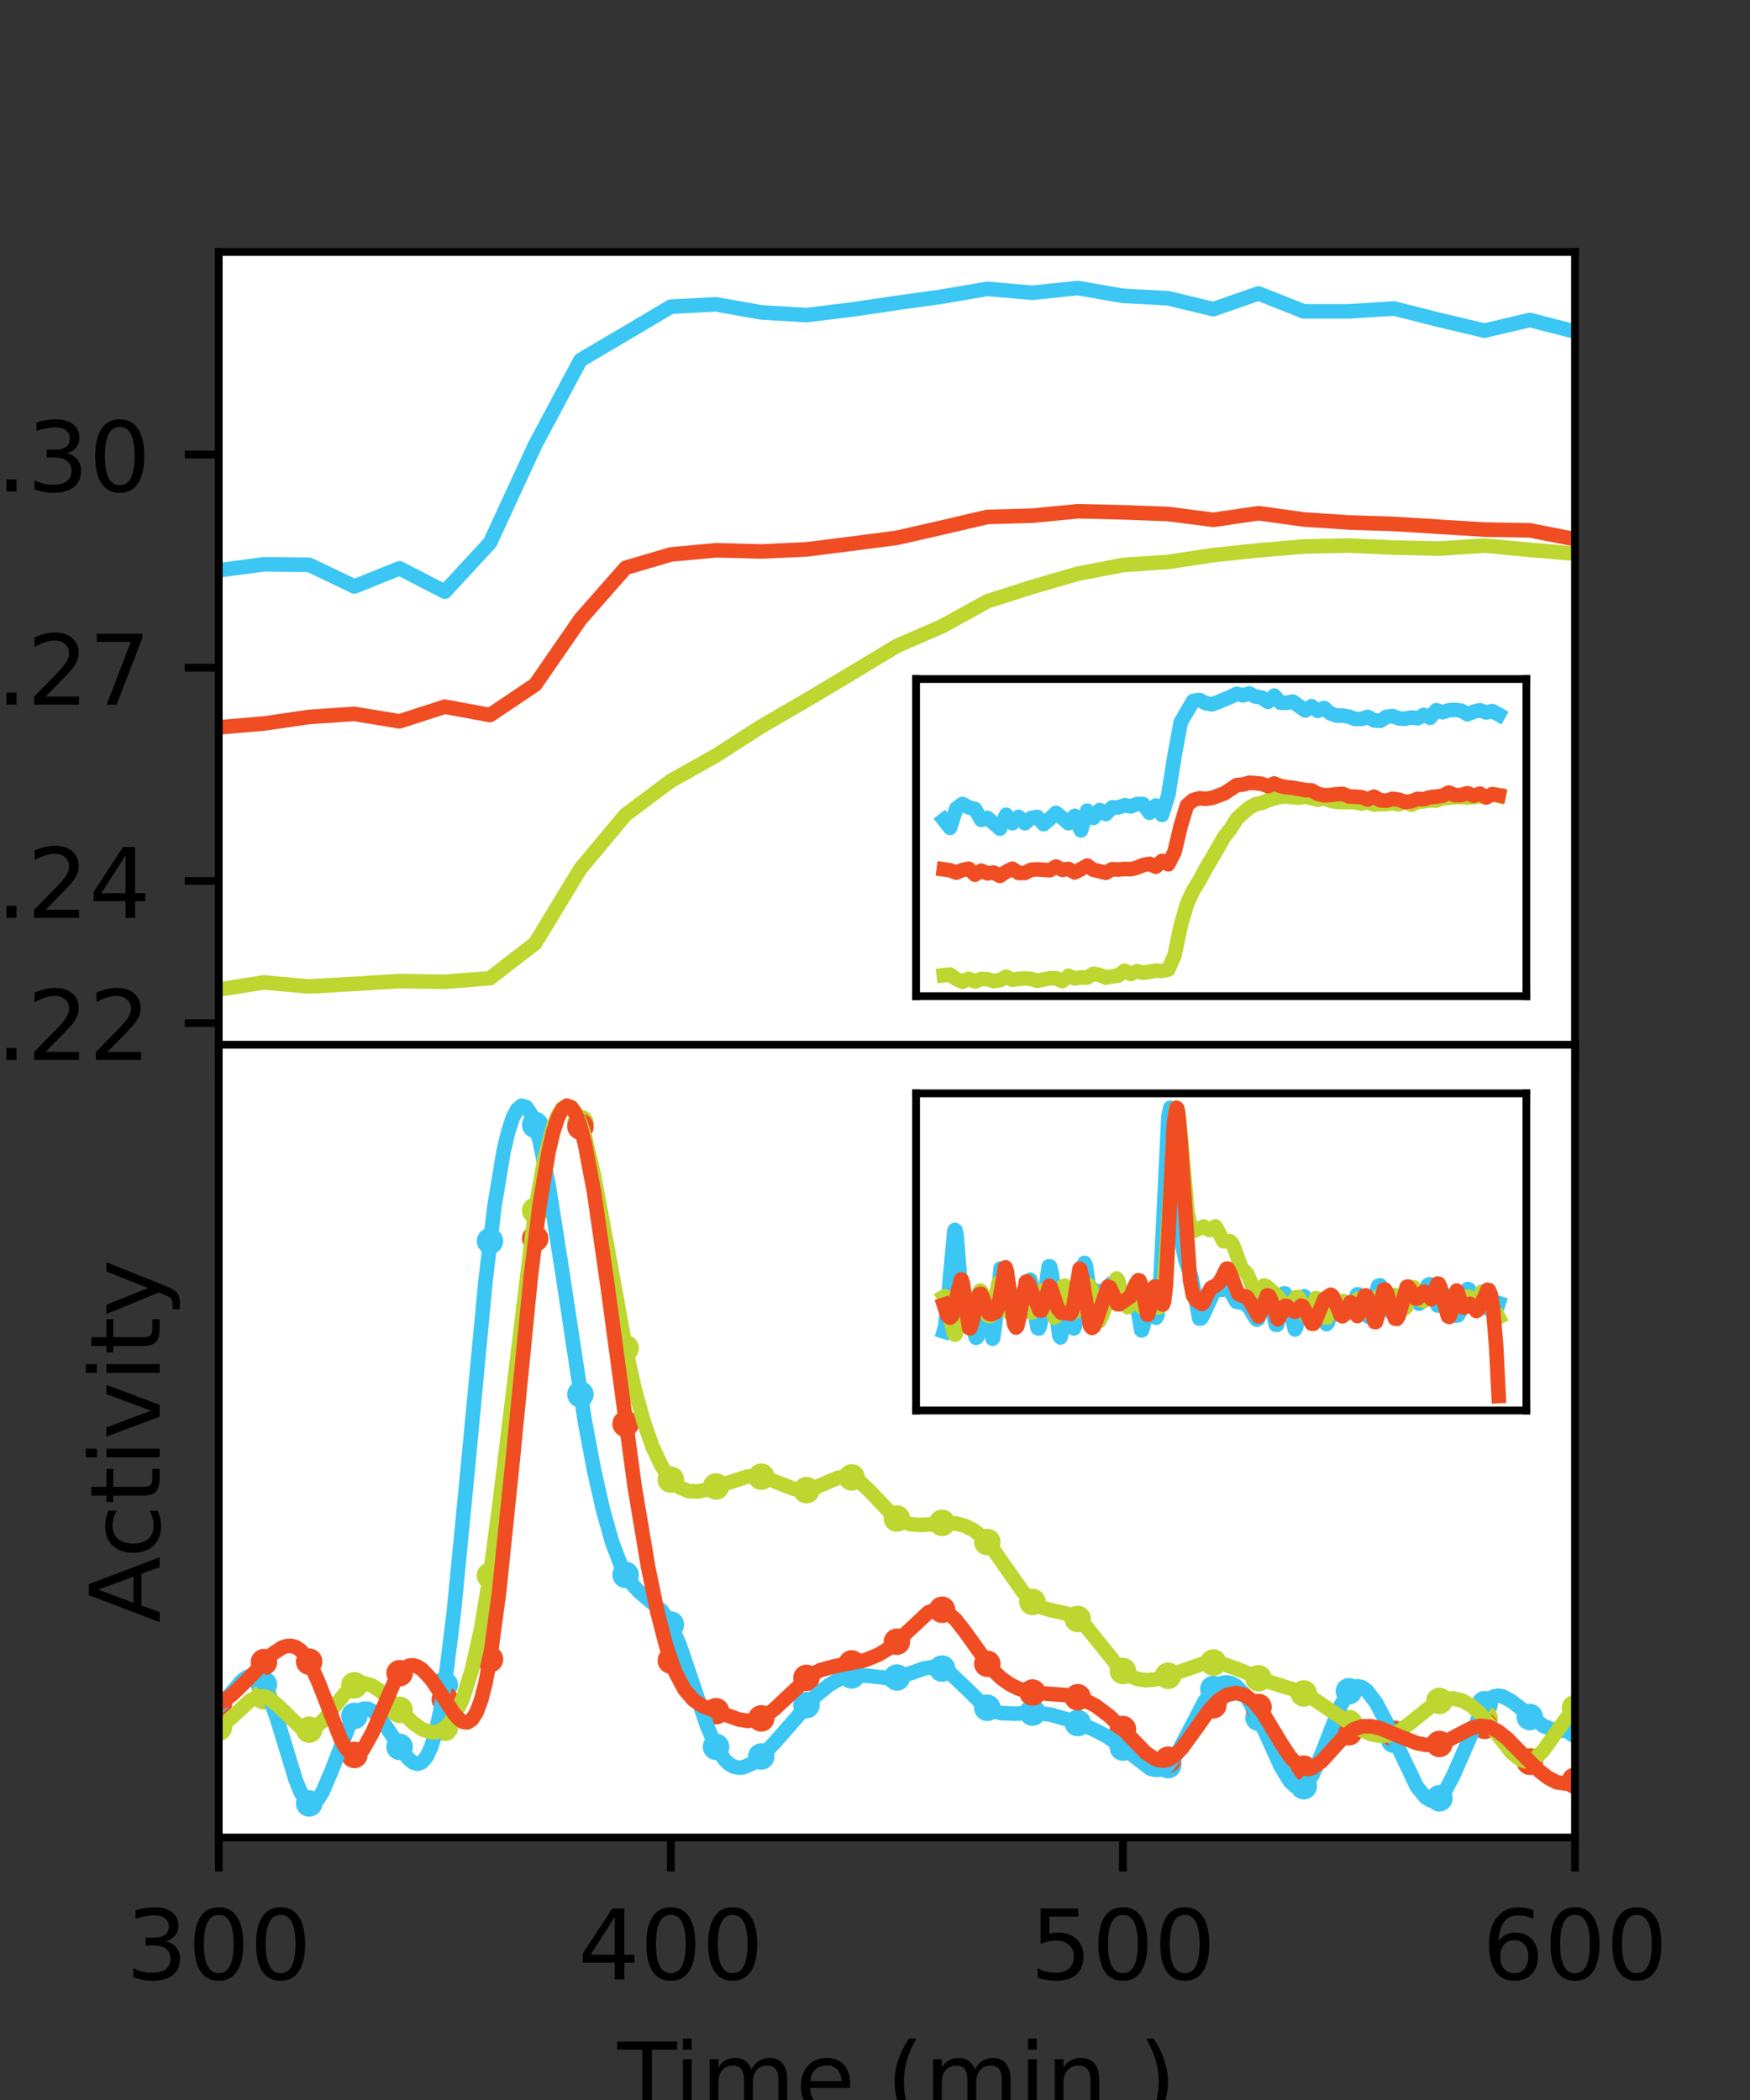 <?xml version="1.0" encoding="utf-8" standalone="no"?>
<!DOCTYPE svg PUBLIC "-//W3C//DTD SVG 1.1//EN"
  "http://www.w3.org/Graphics/SVG/1.1/DTD/svg11.dtd">
<!-- Created with matplotlib (https://matplotlib.org/) -->
<svg height="216pt" version="1.1" viewBox="0 0 180 216" width="180pt" xmlns="http://www.w3.org/2000/svg" xmlns:xlink="http://www.w3.org/1999/xlink">
 <rect x="0" y="0" width="180" height="216" fill="#333333" stroke="none"/>
 <defs>
  <style type="text/css">*{stroke-linecap:butt;stroke-linejoin:round;}</style>
 </defs>
 <g id="figure_1">
  <g id="patch_1">
   <path d="M 0 216 
L 180 216 
L 180 0 
L 0 0 
z
" style="fill:none;"/>
  </g>
  <g id="axes_1">
   <g id="patch_2">
    <path d="M 22.5 107.46 
L 162 107.46 
L 162 25.92 
L 22.5 25.92 
z
" style="fill:#ffffff;"/>
   </g>
   <g id="matplotlib.axis_1">
    <g id="xtick_1">
     <g id="line2d_1">
      <defs>
       <path d="M 0 0 
L 0 3.5 
" id="meb7491b54e" style="stroke:#000000;stroke-width:0.8;"/>
      </defs>
      <g>
       <use style="stroke:#000000;stroke-width:0.8;" x="22.5" xlink:href="#meb7491b54e" y="107.46"/>
      </g>
     </g>
    </g>
    <g id="xtick_2">
     <g id="line2d_2">
      <g>
       <use style="stroke:#000000;stroke-width:0.8;" x="69" xlink:href="#meb7491b54e" y="107.46"/>
      </g>
     </g>
    </g>
    <g id="xtick_3">
     <g id="line2d_3">
      <g>
       <use style="stroke:#000000;stroke-width:0.8;" x="115.5" xlink:href="#meb7491b54e" y="107.46"/>
      </g>
     </g>
    </g>
    <g id="xtick_4">
     <g id="line2d_4">
      <g>
       <use style="stroke:#000000;stroke-width:0.8;" x="162" xlink:href="#meb7491b54e" y="107.46"/>
      </g>
     </g>
    </g>
   </g>
   <g id="matplotlib.axis_2">
    <g id="ytick_1">
     <g id="line2d_5">
      <defs>
       <path d="M 0 0 
L -3.5 0 
" id="m9170644d96" style="stroke:#000000;stroke-width:0.8;"/>
      </defs>
      <g>
       <use style="stroke:#000000;stroke-width:0.8;" x="22.5" xlink:href="#m9170644d96" y="105.23"/>
      </g>
     </g>
     <g id="text_1">
      <!-- 0.22 -->
      <g transform="translate(-6.766 109.029)scale(0.1 -0.1)">
       <defs>
        <path d="M 31.781 66.406 
Q 24.172 66.406 20.328 58.906 
Q 16.5 51.422 16.5 36.375 
Q 16.5 21.391 20.328 13.891 
Q 24.172 6.391 31.781 6.391 
Q 39.453 6.391 43.281 13.891 
Q 47.125 21.391 47.125 36.375 
Q 47.125 51.422 43.281 58.906 
Q 39.453 66.406 31.781 66.406 
z
M 31.781 74.219 
Q 44.047 74.219 50.516 64.516 
Q 56.984 54.828 56.984 36.375 
Q 56.984 17.969 50.516 8.266 
Q 44.047 -1.422 31.781 -1.422 
Q 19.531 -1.422 13.062 8.266 
Q 6.594 17.969 6.594 36.375 
Q 6.594 54.828 13.062 64.516 
Q 19.531 74.219 31.781 74.219 
z
" id="DejaVuSans-48"/>
        <path d="M 10.688 12.406 
L 21 12.406 
L 21 0 
L 10.688 0 
z
" id="DejaVuSans-46"/>
        <path d="M 19.188 8.297 
L 53.609 8.297 
L 53.609 0 
L 7.328 0 
L 7.328 8.297 
Q 12.938 14.109 22.625 23.891 
Q 32.328 33.688 34.812 36.531 
Q 39.547 41.844 41.422 45.531 
Q 43.312 49.219 43.312 52.781 
Q 43.312 58.594 39.234 62.25 
Q 35.156 65.922 28.609 65.922 
Q 23.969 65.922 18.812 64.312 
Q 13.672 62.703 7.812 59.422 
L 7.812 69.391 
Q 13.766 71.781 18.938 73 
Q 24.125 74.219 28.422 74.219 
Q 39.75 74.219 46.484 68.547 
Q 53.219 62.891 53.219 53.422 
Q 53.219 48.922 51.531 44.891 
Q 49.859 40.875 45.406 35.406 
Q 44.188 33.984 37.641 27.219 
Q 31.109 20.453 19.188 8.297 
z
" id="DejaVuSans-50"/>
       </defs>
       <use xlink:href="#DejaVuSans-48"/>
       <use x="63.623" xlink:href="#DejaVuSans-46"/>
       <use x="95.41" xlink:href="#DejaVuSans-50"/>
       <use x="159.033" xlink:href="#DejaVuSans-50"/>
      </g>
     </g>
    </g>
    <g id="ytick_2">
     <g id="line2d_6">
      <g>
       <use style="stroke:#000000;stroke-width:0.8;" x="22.5" xlink:href="#m9170644d96" y="90.61"/>
      </g>
     </g>
     <g id="text_2">
      <!-- 0.24 -->
      <g transform="translate(-6.766 94.41)scale(0.1 -0.1)">
       <defs>
        <path d="M 37.797 64.312 
L 12.891 25.391 
L 37.797 25.391 
z
M 35.203 72.906 
L 47.609 72.906 
L 47.609 25.391 
L 58.016 25.391 
L 58.016 17.188 
L 47.609 17.188 
L 47.609 0 
L 37.797 0 
L 37.797 17.188 
L 4.891 17.188 
L 4.891 26.703 
z
" id="DejaVuSans-52"/>
       </defs>
       <use xlink:href="#DejaVuSans-48"/>
       <use x="63.623" xlink:href="#DejaVuSans-46"/>
       <use x="95.41" xlink:href="#DejaVuSans-50"/>
       <use x="159.033" xlink:href="#DejaVuSans-52"/>
      </g>
     </g>
    </g>
    <g id="ytick_3">
     <g id="line2d_7">
      <g>
       <use style="stroke:#000000;stroke-width:0.8;" x="22.5" xlink:href="#m9170644d96" y="68.681"/>
      </g>
     </g>
     <g id="text_3">
      <!-- 0.27 -->
      <g transform="translate(-6.766 72.48)scale(0.1 -0.1)">
       <defs>
        <path d="M 8.203 72.906 
L 55.078 72.906 
L 55.078 68.703 
L 28.609 0 
L 18.312 0 
L 43.219 64.594 
L 8.203 64.594 
z
" id="DejaVuSans-55"/>
       </defs>
       <use xlink:href="#DejaVuSans-48"/>
       <use x="63.623" xlink:href="#DejaVuSans-46"/>
       <use x="95.41" xlink:href="#DejaVuSans-50"/>
       <use x="159.033" xlink:href="#DejaVuSans-55"/>
      </g>
     </g>
    </g>
    <g id="ytick_4">
     <g id="line2d_8">
      <g>
       <use style="stroke:#000000;stroke-width:0.8;" x="22.5" xlink:href="#m9170644d96" y="46.751"/>
      </g>
     </g>
     <g id="text_4">
      <!-- 0.30 -->
      <g transform="translate(-6.766 50.55)scale(0.1 -0.1)">
       <defs>
        <path d="M 40.578 39.312 
Q 47.656 37.797 51.625 33 
Q 55.609 28.219 55.609 21.188 
Q 55.609 10.406 48.188 4.484 
Q 40.766 -1.422 27.094 -1.422 
Q 22.516 -1.422 17.656 -0.516 
Q 12.797 0.391 7.625 2.203 
L 7.625 11.719 
Q 11.719 9.328 16.594 8.109 
Q 21.484 6.891 26.812 6.891 
Q 36.078 6.891 40.938 10.547 
Q 45.797 14.203 45.797 21.188 
Q 45.797 27.641 41.281 31.266 
Q 36.766 34.906 28.719 34.906 
L 20.219 34.906 
L 20.219 43.016 
L 29.109 43.016 
Q 36.375 43.016 40.234 45.922 
Q 44.094 48.828 44.094 54.297 
Q 44.094 59.906 40.109 62.906 
Q 36.141 65.922 28.719 65.922 
Q 24.656 65.922 20.016 65.031 
Q 15.375 64.156 9.812 62.312 
L 9.812 71.094 
Q 15.438 72.656 20.344 73.438 
Q 25.25 74.219 29.594 74.219 
Q 40.828 74.219 47.359 69.109 
Q 53.906 64.016 53.906 55.328 
Q 53.906 49.266 50.438 45.094 
Q 46.969 40.922 40.578 39.312 
z
" id="DejaVuSans-51"/>
       </defs>
       <use xlink:href="#DejaVuSans-48"/>
       <use x="63.623" xlink:href="#DejaVuSans-46"/>
       <use x="95.41" xlink:href="#DejaVuSans-51"/>
       <use x="159.033" xlink:href="#DejaVuSans-48"/>
      </g>
     </g>
    </g>
    <g id="text_5">
     <!-- Anisotropy -->
     <g transform="translate(-12.845 93.428)rotate(-90)scale(0.1 -0.1)">
      <defs>
       <path d="M 34.188 63.188 
L 20.797 26.906 
L 47.609 26.906 
z
M 28.609 72.906 
L 39.797 72.906 
L 67.578 0 
L 57.328 0 
L 50.688 18.703 
L 17.828 18.703 
L 11.188 0 
L 0.781 0 
z
" id="DejaVuSans-65"/>
       <path d="M 54.891 33.016 
L 54.891 0 
L 45.906 0 
L 45.906 32.719 
Q 45.906 40.484 42.875 44.328 
Q 39.844 48.188 33.797 48.188 
Q 26.516 48.188 22.312 43.547 
Q 18.109 38.922 18.109 30.906 
L 18.109 0 
L 9.078 0 
L 9.078 54.688 
L 18.109 54.688 
L 18.109 46.188 
Q 21.344 51.125 25.703 53.562 
Q 30.078 56 35.797 56 
Q 45.219 56 50.047 50.172 
Q 54.891 44.344 54.891 33.016 
z
" id="DejaVuSans-110"/>
       <path d="M 9.422 54.688 
L 18.406 54.688 
L 18.406 0 
L 9.422 0 
z
M 9.422 75.984 
L 18.406 75.984 
L 18.406 64.594 
L 9.422 64.594 
z
" id="DejaVuSans-105"/>
       <path d="M 44.281 53.078 
L 44.281 44.578 
Q 40.484 46.531 36.375 47.5 
Q 32.281 48.484 27.875 48.484 
Q 21.188 48.484 17.844 46.438 
Q 14.5 44.391 14.5 40.281 
Q 14.5 37.156 16.891 35.375 
Q 19.281 33.594 26.516 31.984 
L 29.594 31.297 
Q 39.156 29.25 43.188 25.516 
Q 47.219 21.781 47.219 15.094 
Q 47.219 7.469 41.188 3.016 
Q 35.156 -1.422 24.609 -1.422 
Q 20.219 -1.422 15.453 -0.562 
Q 10.688 0.297 5.422 2 
L 5.422 11.281 
Q 10.406 8.688 15.234 7.391 
Q 20.062 6.109 24.812 6.109 
Q 31.156 6.109 34.562 8.281 
Q 37.984 10.453 37.984 14.406 
Q 37.984 18.062 35.516 20.016 
Q 33.062 21.969 24.703 23.781 
L 21.578 24.516 
Q 13.234 26.266 9.516 29.906 
Q 5.812 33.547 5.812 39.891 
Q 5.812 47.609 11.281 51.797 
Q 16.75 56 26.812 56 
Q 31.781 56 36.172 55.266 
Q 40.578 54.547 44.281 53.078 
z
" id="DejaVuSans-115"/>
       <path d="M 30.609 48.391 
Q 23.391 48.391 19.188 42.75 
Q 14.984 37.109 14.984 27.297 
Q 14.984 17.484 19.156 11.844 
Q 23.344 6.203 30.609 6.203 
Q 37.797 6.203 41.984 11.859 
Q 46.188 17.531 46.188 27.297 
Q 46.188 37.016 41.984 42.703 
Q 37.797 48.391 30.609 48.391 
z
M 30.609 56 
Q 42.328 56 49.016 48.375 
Q 55.719 40.766 55.719 27.297 
Q 55.719 13.875 49.016 6.219 
Q 42.328 -1.422 30.609 -1.422 
Q 18.844 -1.422 12.172 6.219 
Q 5.516 13.875 5.516 27.297 
Q 5.516 40.766 12.172 48.375 
Q 18.844 56 30.609 56 
z
" id="DejaVuSans-111"/>
       <path d="M 18.312 70.219 
L 18.312 54.688 
L 36.812 54.688 
L 36.812 47.703 
L 18.312 47.703 
L 18.312 18.016 
Q 18.312 11.328 20.141 9.422 
Q 21.969 7.516 27.594 7.516 
L 36.812 7.516 
L 36.812 0 
L 27.594 0 
Q 17.188 0 13.234 3.875 
Q 9.281 7.766 9.281 18.016 
L 9.281 47.703 
L 2.688 47.703 
L 2.688 54.688 
L 9.281 54.688 
L 9.281 70.219 
z
" id="DejaVuSans-116"/>
       <path d="M 41.109 46.297 
Q 39.594 47.172 37.812 47.578 
Q 36.031 48 33.891 48 
Q 26.266 48 22.188 43.047 
Q 18.109 38.094 18.109 28.812 
L 18.109 0 
L 9.078 0 
L 9.078 54.688 
L 18.109 54.688 
L 18.109 46.188 
Q 20.953 51.172 25.484 53.578 
Q 30.031 56 36.531 56 
Q 37.453 56 38.578 55.875 
Q 39.703 55.766 41.062 55.516 
z
" id="DejaVuSans-114"/>
       <path d="M 18.109 8.203 
L 18.109 -20.797 
L 9.078 -20.797 
L 9.078 54.688 
L 18.109 54.688 
L 18.109 46.391 
Q 20.953 51.266 25.266 53.625 
Q 29.594 56 35.594 56 
Q 45.562 56 51.781 48.094 
Q 58.016 40.188 58.016 27.297 
Q 58.016 14.406 51.781 6.484 
Q 45.562 -1.422 35.594 -1.422 
Q 29.594 -1.422 25.266 0.953 
Q 20.953 3.328 18.109 8.203 
z
M 48.688 27.297 
Q 48.688 37.203 44.609 42.844 
Q 40.531 48.484 33.406 48.484 
Q 26.266 48.484 22.188 42.844 
Q 18.109 37.203 18.109 27.297 
Q 18.109 17.391 22.188 11.75 
Q 26.266 6.109 33.406 6.109 
Q 40.531 6.109 44.609 11.75 
Q 48.688 17.391 48.688 27.297 
z
" id="DejaVuSans-112"/>
       <path d="M 32.172 -5.078 
Q 28.375 -14.844 24.75 -17.812 
Q 21.141 -20.797 15.094 -20.797 
L 7.906 -20.797 
L 7.906 -13.281 
L 13.188 -13.281 
Q 16.891 -13.281 18.938 -11.516 
Q 21 -9.766 23.484 -3.219 
L 25.094 0.875 
L 2.984 54.688 
L 12.5 54.688 
L 29.594 11.922 
L 46.688 54.688 
L 56.203 54.688 
z
" id="DejaVuSans-121"/>
      </defs>
      <use xlink:href="#DejaVuSans-65"/>
      <use x="68.408" xlink:href="#DejaVuSans-110"/>
      <use x="131.787" xlink:href="#DejaVuSans-105"/>
      <use x="159.57" xlink:href="#DejaVuSans-115"/>
      <use x="211.67" xlink:href="#DejaVuSans-111"/>
      <use x="272.852" xlink:href="#DejaVuSans-116"/>
      <use x="312.061" xlink:href="#DejaVuSans-114"/>
      <use x="350.924" xlink:href="#DejaVuSans-111"/>
      <use x="412.105" xlink:href="#DejaVuSans-112"/>
      <use x="475.582" xlink:href="#DejaVuSans-121"/>
     </g>
    </g>
   </g>
   <g id="line2d_9">
    <path clip-path="url(#p879cbdacfe)" d="M -1 59.711 
L -0.75 59.601 
L 3.9 60.646 
L 8.55 58.934 
L 13.2 58.934 
L 17.85 58.38 
L 22.5 58.66 
L 27.15 58.043 
L 31.8 58.094 
L 36.45 60.32 
L 41.1 58.456 
L 45.75 60.858 
L 50.4 55.829 
L 55.05 45.75 
L 59.7 37.038 
L 64.35 34.301 
L 69 31.546 
L 73.65 31.304 
L 78.3 32.131 
L 82.95 32.413 
L 87.6 31.841 
L 92.25 31.159 
L 96.9 30.507 
L 101.55 29.713 
L 106.2 30.113 
L 110.85 29.626 
L 115.5 30.429 
L 120.15 30.677 
L 124.8 31.797 
L 129.45 30.182 
L 134.1 32.026 
L 138.75 32.026 
L 143.4 31.731 
L 148.05 32.911 
L 152.7 34.009 
L 157.35 32.911 
L 162 34.106 
L 166.65 33.369 
L 171.3 34.748 
L 175.95 35.316 
L 180.6 35.316 
L 181 35.341 
" style="fill:none;stroke:#3bc6f4;stroke-linecap:square;stroke-width:1.5;"/>
   </g>
   <g id="line2d_10">
    <path clip-path="url(#p879cbdacfe)" d="M -1 102.004 
L -0.75 102.021 
L 3.9 102.698 
L 8.55 102.383 
L 13.2 102.17 
L 17.85 100.919 
L 22.5 101.781 
L 27.15 101.049 
L 31.8 101.468 
L 36.45 101.196 
L 41.1 100.915 
L 45.75 100.986 
L 50.4 100.613 
L 55.05 97.017 
L 59.7 89.358 
L 64.35 83.793 
L 69 80.32 
L 73.65 77.708 
L 78.3 74.717 
L 82.95 72.016 
L 87.6 69.243 
L 92.25 66.434 
L 96.9 64.419 
L 101.55 61.849 
L 106.2 60.362 
L 110.85 59.012 
L 115.5 58.115 
L 120.15 57.801 
L 124.8 57.097 
L 129.45 56.607 
L 134.1 56.214 
L 138.75 56.112 
L 143.4 56.326 
L 148.05 56.424 
L 152.7 56.118 
L 157.35 56.553 
L 162 56.956 
L 166.65 56.553 
L 171.3 57.194 
L 175.95 57.499 
L 180.6 57.566 
L 181 57.563 
" style="fill:none;stroke:#bdd630;stroke-linecap:square;stroke-width:1.5;"/>
   </g>
   <g id="line2d_11">
    <path clip-path="url(#p879cbdacfe)" d="M -1 75.335 
L -0.75 75.355 
L 3.9 75.744 
L 8.55 74.814 
L 13.2 74.918 
L 17.85 74.761 
L 22.5 74.814 
L 27.15 74.419 
L 31.8 73.743 
L 36.45 73.43 
L 41.1 74.193 
L 45.75 72.689 
L 50.4 73.545 
L 55.05 70.425 
L 59.7 63.692 
L 64.35 58.401 
L 69 57.031 
L 73.65 56.6 
L 78.3 56.722 
L 82.95 56.51 
L 87.6 55.925 
L 92.25 55.321 
L 96.9 54.26 
L 101.55 53.172 
L 106.2 53.042 
L 110.85 52.587 
L 115.5 52.695 
L 120.15 52.869 
L 124.8 53.467 
L 129.45 52.788 
L 134.1 53.432 
L 138.75 53.74 
L 143.4 53.89 
L 148.05 54.181 
L 152.7 54.472 
L 157.35 54.552 
L 162 55.458 
L 166.65 55.813 
L 171.3 55.749 
L 175.95 55.545 
L 180.6 55.458 
L 181 55.515 
" style="fill:none;stroke:#f04d23;stroke-linecap:square;stroke-width:1.5;"/>
   </g>
   <g id="patch_3">
    <path d="M 22.5 107.46 
L 22.5 25.92 
" style="fill:none;stroke:#000000;stroke-linecap:square;stroke-linejoin:miter;stroke-width:0.8;"/>
   </g>
   <g id="patch_4">
    <path d="M 162 107.46 
L 162 25.92 
" style="fill:none;stroke:#000000;stroke-linecap:square;stroke-linejoin:miter;stroke-width:0.8;"/>
   </g>
   <g id="patch_5">
    <path d="M 22.5 107.46 
L 162 107.46 
" style="fill:none;stroke:#000000;stroke-linecap:square;stroke-linejoin:miter;stroke-width:0.8;"/>
   </g>
   <g id="patch_6">
    <path d="M 22.5 25.92 
L 162 25.92 
" style="fill:none;stroke:#000000;stroke-linecap:square;stroke-linejoin:miter;stroke-width:0.8;"/>
   </g>
  </g>
  <g id="axes_2">
   <g id="patch_7">
    <path d="M 22.5 189 
L 162 189 
L 162 107.46 
L 22.5 107.46 
z
" style="fill:#ffffff;"/>
   </g>
   <g id="PathCollection_1">
    <defs>
     <path d="M 0 0.866 
C 0.23 0.866 0.45 0.775 0.612 0.612 
C 0.775 0.45 0.866 0.23 0.866 0 
C 0.866 -0.23 0.775 -0.45 0.612 -0.612 
C 0.45 -0.775 0.23 -0.866 0 -0.866 
C -0.23 -0.866 -0.45 -0.775 -0.612 -0.612 
C -0.775 -0.45 -0.866 -0.23 -0.866 0 
C -0.866 0.23 -0.775 0.45 -0.612 0.612 
C -0.45 0.775 -0.23 0.866 0 0.866 
z
" id="m5e75465efd" style="stroke:#3bc6f4;"/>
    </defs>
    <g clip-path="url(#pa06968b798)">
     <use style="fill:#3bc6f4;stroke:#3bc6f4;" x="-1" xlink:href="#m5e75465efd" y="173.232"/>
     <use style="fill:#3bc6f4;stroke:#3bc6f4;" x="-0.75" xlink:href="#m5e75465efd" y="172.966"/>
     <use style="fill:#3bc6f4;stroke:#3bc6f4;" x="3.9" xlink:href="#m5e75465efd" y="175.163"/>
     <use style="fill:#3bc6f4;stroke:#3bc6f4;" x="8.55" xlink:href="#m5e75465efd" y="170.335"/>
     <use style="fill:#3bc6f4;stroke:#3bc6f4;" x="13.2" xlink:href="#m5e75465efd" y="175.256"/>
     <use style="fill:#3bc6f4;stroke:#3bc6f4;" x="17.85" xlink:href="#m5e75465efd" y="175.818"/>
     <use style="fill:#3bc6f4;stroke:#3bc6f4;" x="22.5" xlink:href="#m5e75465efd" y="175.542"/>
     <use style="fill:#3bc6f4;stroke:#3bc6f4;" x="27.15" xlink:href="#m5e75465efd" y="173.28"/>
     <use style="fill:#3bc6f4;stroke:#3bc6f4;" x="31.8" xlink:href="#m5e75465efd" y="185.497"/>
     <use style="fill:#3bc6f4;stroke:#3bc6f4;" x="36.45" xlink:href="#m5e75465efd" y="176.494"/>
     <use style="fill:#3bc6f4;stroke:#3bc6f4;" x="41.1" xlink:href="#m5e75465efd" y="179.677"/>
     <use style="fill:#3bc6f4;stroke:#3bc6f4;" x="45.75" xlink:href="#m5e75465efd" y="173.292"/>
     <use style="fill:#3bc6f4;stroke:#3bc6f4;" x="50.4" xlink:href="#m5e75465efd" y="127.653"/>
     <use style="fill:#3bc6f4;stroke:#3bc6f4;" x="55.05" xlink:href="#m5e75465efd" y="115.716"/>
     <use style="fill:#3bc6f4;stroke:#3bc6f4;" x="59.7" xlink:href="#m5e75465efd" y="143.424"/>
     <use style="fill:#3bc6f4;stroke:#3bc6f4;" x="64.35" xlink:href="#m5e75465efd" y="161.987"/>
     <use style="fill:#3bc6f4;stroke:#3bc6f4;" x="69" xlink:href="#m5e75465efd" y="167.099"/>
     <use style="fill:#3bc6f4;stroke:#3bc6f4;" x="73.65" xlink:href="#m5e75465efd" y="179.678"/>
     <use style="fill:#3bc6f4;stroke:#3bc6f4;" x="78.3" xlink:href="#m5e75465efd" y="180.664"/>
     <use style="fill:#3bc6f4;stroke:#3bc6f4;" x="82.95" xlink:href="#m5e75465efd" y="175.387"/>
     <use style="fill:#3bc6f4;stroke:#3bc6f4;" x="87.6" xlink:href="#m5e75465efd" y="172.331"/>
     <use style="fill:#3bc6f4;stroke:#3bc6f4;" x="92.25" xlink:href="#m5e75465efd" y="172.543"/>
     <use style="fill:#3bc6f4;stroke:#3bc6f4;" x="96.9" xlink:href="#m5e75465efd" y="171.625"/>
     <use style="fill:#3bc6f4;stroke:#3bc6f4;" x="101.55" xlink:href="#m5e75465efd" y="175.661"/>
     <use style="fill:#3bc6f4;stroke:#3bc6f4;" x="106.2" xlink:href="#m5e75465efd" y="176.154"/>
     <use style="fill:#3bc6f4;stroke:#3bc6f4;" x="110.85" xlink:href="#m5e75465efd" y="177.224"/>
     <use style="fill:#3bc6f4;stroke:#3bc6f4;" x="115.5" xlink:href="#m5e75465efd" y="179.753"/>
     <use style="fill:#3bc6f4;stroke:#3bc6f4;" x="120.15" xlink:href="#m5e75465efd" y="181.555"/>
     <use style="fill:#3bc6f4;stroke:#3bc6f4;" x="124.8" xlink:href="#m5e75465efd" y="173.728"/>
     <use style="fill:#3bc6f4;stroke:#3bc6f4;" x="129.45" xlink:href="#m5e75465efd" y="176.691"/>
     <use style="fill:#3bc6f4;stroke:#3bc6f4;" x="134.1" xlink:href="#m5e75465efd" y="183.728"/>
     <use style="fill:#3bc6f4;stroke:#3bc6f4;" x="138.75" xlink:href="#m5e75465efd" y="173.957"/>
     <use style="fill:#3bc6f4;stroke:#3bc6f4;" x="143.4" xlink:href="#m5e75465efd" y="178.955"/>
     <use style="fill:#3bc6f4;stroke:#3bc6f4;" x="148.05" xlink:href="#m5e75465efd" y="184.966"/>
     <use style="fill:#3bc6f4;stroke:#3bc6f4;" x="152.7" xlink:href="#m5e75465efd" y="175.29"/>
     <use style="fill:#3bc6f4;stroke:#3bc6f4;" x="157.35" xlink:href="#m5e75465efd" y="176.611"/>
     <use style="fill:#3bc6f4;stroke:#3bc6f4;" x="162" xlink:href="#m5e75465efd" y="177.891"/>
     <use style="fill:#3bc6f4;stroke:#3bc6f4;" x="166.65" xlink:href="#m5e75465efd" y="177.795"/>
     <use style="fill:#3bc6f4;stroke:#3bc6f4;" x="171.3" xlink:href="#m5e75465efd" y="183.509"/>
     <use style="fill:#3bc6f4;stroke:#3bc6f4;" x="175.95" xlink:href="#m5e75465efd" y="177.591"/>
     <use style="fill:#3bc6f4;stroke:#3bc6f4;" x="180.6" xlink:href="#m5e75465efd" y="176.88"/>
     <use style="fill:#3bc6f4;stroke:#3bc6f4;" x="185.25" xlink:href="#m5e75465efd" y="179.456"/>
     <use style="fill:#3bc6f4;stroke:#3bc6f4;" x="189.9" xlink:href="#m5e75465efd" y="178.588"/>
     <use style="fill:#3bc6f4;stroke:#3bc6f4;" x="194.55" xlink:href="#m5e75465efd" y="173.871"/>
     <use style="fill:#3bc6f4;stroke:#3bc6f4;" x="199.2" xlink:href="#m5e75465efd" y="177.635"/>
     <use style="fill:#3bc6f4;stroke:#3bc6f4;" x="203.85" xlink:href="#m5e75465efd" y="180.759"/>
     <use style="fill:#3bc6f4;stroke:#3bc6f4;" x="208.5" xlink:href="#m5e75465efd" y="172.932"/>
     <use style="fill:#3bc6f4;stroke:#3bc6f4;" x="213.15" xlink:href="#m5e75465efd" y="171.839"/>
     <use style="fill:#3bc6f4;stroke:#3bc6f4;" x="217.8" xlink:href="#m5e75465efd" y="178.415"/>
     <use style="fill:#3bc6f4;stroke:#3bc6f4;" x="222.45" xlink:href="#m5e75465efd" y="179.05"/>
     <use style="fill:#3bc6f4;stroke:#3bc6f4;" x="227.1" xlink:href="#m5e75465efd" y="175.228"/>
     <use style="fill:#3bc6f4;stroke:#3bc6f4;" x="231.75" xlink:href="#m5e75465efd" y="176.433"/>
     <use style="fill:#3bc6f4;stroke:#3bc6f4;" x="236.4" xlink:href="#m5e75465efd" y="173.896"/>
     <use style="fill:#3bc6f4;stroke:#3bc6f4;" x="241.05" xlink:href="#m5e75465efd" y="176.907"/>
     <use style="fill:#3bc6f4;stroke:#3bc6f4;" x="245.7" xlink:href="#m5e75465efd" y="172.545"/>
     <use style="fill:#3bc6f4;stroke:#3bc6f4;" x="250.35" xlink:href="#m5e75465efd" y="171.401"/>
     <use style="fill:#3bc6f4;stroke:#3bc6f4;" x="255" xlink:href="#m5e75465efd" y="177.493"/>
     <use style="fill:#3bc6f4;stroke:#3bc6f4;" x="259.65" xlink:href="#m5e75465efd" y="174.066"/>
     <use style="fill:#3bc6f4;stroke:#3bc6f4;" x="264.3" xlink:href="#m5e75465efd" y="176.548"/>
     <use style="fill:#3bc6f4;stroke:#3bc6f4;" x="268.95" xlink:href="#m5e75465efd" y="180.737"/>
     <use style="fill:#3bc6f4;stroke:#3bc6f4;" x="273.6" xlink:href="#m5e75465efd" y="177.501"/>
     <use style="fill:#3bc6f4;stroke:#3bc6f4;" x="278.25" xlink:href="#m5e75465efd" y="172.124"/>
     <use style="fill:#3bc6f4;stroke:#3bc6f4;" x="282.9" xlink:href="#m5e75465efd" y="177.596"/>
     <use style="fill:#3bc6f4;stroke:#3bc6f4;" x="287.55" xlink:href="#m5e75465efd" y="176.96"/>
     <use style="fill:#3bc6f4;stroke:#3bc6f4;" x="292.2" xlink:href="#m5e75465efd" y="178.052"/>
     <use style="fill:#3bc6f4;stroke:#3bc6f4;" x="296.85" xlink:href="#m5e75465efd" y="179.69"/>
    </g>
   </g>
   <g id="PathCollection_2">
    <defs>
     <path d="M 0 0.866 
C 0.23 0.866 0.45 0.775 0.612 0.612 
C 0.775 0.45 0.866 0.23 0.866 0 
C 0.866 -0.23 0.775 -0.45 0.612 -0.612 
C 0.45 -0.775 0.23 -0.866 0 -0.866 
C -0.23 -0.866 -0.45 -0.775 -0.612 -0.612 
C -0.775 -0.45 -0.866 -0.23 -0.866 0 
C -0.866 0.23 -0.775 0.45 -0.612 0.612 
C -0.45 0.775 -0.23 0.866 0 0.866 
z
" id="m726500b84c" style="stroke:#bdd630;"/>
    </defs>
    <g clip-path="url(#pa06968b798)">
     <use style="fill:#bdd630;stroke:#bdd630;" x="-1" xlink:href="#m726500b84c" y="181.81"/>
     <use style="fill:#bdd630;stroke:#bdd630;" x="-0.75" xlink:href="#m726500b84c" y="182.328"/>
     <use style="fill:#bdd630;stroke:#bdd630;" x="3.9" xlink:href="#m726500b84c" y="178.19"/>
     <use style="fill:#bdd630;stroke:#bdd630;" x="8.55" xlink:href="#m726500b84c" y="174.23"/>
     <use style="fill:#bdd630;stroke:#bdd630;" x="13.2" xlink:href="#m726500b84c" y="168.758"/>
     <use style="fill:#bdd630;stroke:#bdd630;" x="17.85" xlink:href="#m726500b84c" y="175.184"/>
     <use style="fill:#bdd630;stroke:#bdd630;" x="22.5" xlink:href="#m726500b84c" y="177.7"/>
     <use style="fill:#bdd630;stroke:#bdd630;" x="27.15" xlink:href="#m726500b84c" y="174.477"/>
     <use style="fill:#bdd630;stroke:#bdd630;" x="31.8" xlink:href="#m726500b84c" y="177.907"/>
     <use style="fill:#bdd630;stroke:#bdd630;" x="36.45" xlink:href="#m726500b84c" y="173.343"/>
     <use style="fill:#bdd630;stroke:#bdd630;" x="41.1" xlink:href="#m726500b84c" y="175.868"/>
     <use style="fill:#bdd630;stroke:#bdd630;" x="45.75" xlink:href="#m726500b84c" y="177.716"/>
     <use style="fill:#bdd630;stroke:#bdd630;" x="50.4" xlink:href="#m726500b84c" y="162.059"/>
     <use style="fill:#bdd630;stroke:#bdd630;" x="55.05" xlink:href="#m726500b84c" y="124.521"/>
     <use style="fill:#bdd630;stroke:#bdd630;" x="59.7" xlink:href="#m726500b84c" y="115.505"/>
     <use style="fill:#bdd630;stroke:#bdd630;" x="64.35" xlink:href="#m726500b84c" y="138.672"/>
     <use style="fill:#bdd630;stroke:#bdd630;" x="69" xlink:href="#m726500b84c" y="152.186"/>
     <use style="fill:#bdd630;stroke:#bdd630;" x="73.65" xlink:href="#m726500b84c" y="152.893"/>
     <use style="fill:#bdd630;stroke:#bdd630;" x="78.3" xlink:href="#m726500b84c" y="151.888"/>
     <use style="fill:#bdd630;stroke:#bdd630;" x="82.95" xlink:href="#m726500b84c" y="153.275"/>
     <use style="fill:#bdd630;stroke:#bdd630;" x="87.6" xlink:href="#m726500b84c" y="151.963"/>
     <use style="fill:#bdd630;stroke:#bdd630;" x="92.25" xlink:href="#m726500b84c" y="156.193"/>
     <use style="fill:#bdd630;stroke:#bdd630;" x="96.9" xlink:href="#m726500b84c" y="156.636"/>
     <use style="fill:#bdd630;stroke:#bdd630;" x="101.55" xlink:href="#m726500b84c" y="158.607"/>
     <use style="fill:#bdd630;stroke:#bdd630;" x="106.2" xlink:href="#m726500b84c" y="164.771"/>
     <use style="fill:#bdd630;stroke:#bdd630;" x="110.85" xlink:href="#m726500b84c" y="166.525"/>
     <use style="fill:#bdd630;stroke:#bdd630;" x="115.5" xlink:href="#m726500b84c" y="171.874"/>
     <use style="fill:#bdd630;stroke:#bdd630;" x="120.15" xlink:href="#m726500b84c" y="172.365"/>
     <use style="fill:#bdd630;stroke:#bdd630;" x="124.8" xlink:href="#m726500b84c" y="171.002"/>
     <use style="fill:#bdd630;stroke:#bdd630;" x="129.45" xlink:href="#m726500b84c" y="172.623"/>
     <use style="fill:#bdd630;stroke:#bdd630;" x="134.1" xlink:href="#m726500b84c" y="174.182"/>
     <use style="fill:#bdd630;stroke:#bdd630;" x="138.75" xlink:href="#m726500b84c" y="177.226"/>
     <use style="fill:#bdd630;stroke:#bdd630;" x="143.4" xlink:href="#m726500b84c" y="178.304"/>
     <use style="fill:#bdd630;stroke:#bdd630;" x="148.05" xlink:href="#m726500b84c" y="174.953"/>
     <use style="fill:#bdd630;stroke:#bdd630;" x="152.7" xlink:href="#m726500b84c" y="176.739"/>
     <use style="fill:#bdd630;stroke:#bdd630;" x="157.35" xlink:href="#m726500b84c" y="181.146"/>
     <use style="fill:#bdd630;stroke:#bdd630;" x="162" xlink:href="#m726500b84c" y="175.688"/>
     <use style="fill:#bdd630;stroke:#bdd630;" x="166.65" xlink:href="#m726500b84c" y="177.134"/>
     <use style="fill:#bdd630;stroke:#bdd630;" x="171.3" xlink:href="#m726500b84c" y="181.417"/>
     <use style="fill:#bdd630;stroke:#bdd630;" x="175.95" xlink:href="#m726500b84c" y="177.876"/>
     <use style="fill:#bdd630;stroke:#bdd630;" x="180.6" xlink:href="#m726500b84c" y="176.367"/>
     <use style="fill:#bdd630;stroke:#bdd630;" x="185.25" xlink:href="#m726500b84c" y="176.357"/>
     <use style="fill:#bdd630;stroke:#bdd630;" x="189.9" xlink:href="#m726500b84c" y="178.852"/>
     <use style="fill:#bdd630;stroke:#bdd630;" x="194.55" xlink:href="#m726500b84c" y="175.406"/>
     <use style="fill:#bdd630;stroke:#bdd630;" x="199.2" xlink:href="#m726500b84c" y="177.653"/>
     <use style="fill:#bdd630;stroke:#bdd630;" x="203.85" xlink:href="#m726500b84c" y="179.459"/>
     <use style="fill:#bdd630;stroke:#bdd630;" x="208.5" xlink:href="#m726500b84c" y="175.506"/>
     <use style="fill:#bdd630;stroke:#bdd630;" x="213.15" xlink:href="#m726500b84c" y="175.085"/>
     <use style="fill:#bdd630;stroke:#bdd630;" x="217.8" xlink:href="#m726500b84c" y="177.306"/>
     <use style="fill:#bdd630;stroke:#bdd630;" x="222.45" xlink:href="#m726500b84c" y="174.074"/>
     <use style="fill:#bdd630;stroke:#bdd630;" x="227.1" xlink:href="#m726500b84c" y="177.203"/>
     <use style="fill:#bdd630;stroke:#bdd630;" x="231.75" xlink:href="#m726500b84c" y="177.617"/>
     <use style="fill:#bdd630;stroke:#bdd630;" x="236.4" xlink:href="#m726500b84c" y="171.682"/>
     <use style="fill:#bdd630;stroke:#bdd630;" x="241.05" xlink:href="#m726500b84c" y="174.832"/>
     <use style="fill:#bdd630;stroke:#bdd630;" x="245.7" xlink:href="#m726500b84c" y="175.904"/>
     <use style="fill:#bdd630;stroke:#bdd630;" x="250.35" xlink:href="#m726500b84c" y="174.302"/>
     <use style="fill:#bdd630;stroke:#bdd630;" x="255" xlink:href="#m726500b84c" y="173.031"/>
     <use style="fill:#bdd630;stroke:#bdd630;" x="259.65" xlink:href="#m726500b84c" y="175.306"/>
     <use style="fill:#bdd630;stroke:#bdd630;" x="264.3" xlink:href="#m726500b84c" y="175.487"/>
     <use style="fill:#bdd630;stroke:#bdd630;" x="268.95" xlink:href="#m726500b84c" y="177.103"/>
     <use style="fill:#bdd630;stroke:#bdd630;" x="273.6" xlink:href="#m726500b84c" y="176.657"/>
     <use style="fill:#bdd630;stroke:#bdd630;" x="278.25" xlink:href="#m726500b84c" y="174.589"/>
     <use style="fill:#bdd630;stroke:#bdd630;" x="282.9" xlink:href="#m726500b84c" y="177.333"/>
     <use style="fill:#bdd630;stroke:#bdd630;" x="287.55" xlink:href="#m726500b84c" y="173.373"/>
     <use style="fill:#bdd630;stroke:#bdd630;" x="292.2" xlink:href="#m726500b84c" y="174.599"/>
     <use style="fill:#bdd630;stroke:#bdd630;" x="296.85" xlink:href="#m726500b84c" y="179.537"/>
    </g>
   </g>
   <g id="PathCollection_3">
    <defs>
     <path d="M 0 0.866 
C 0.23 0.866 0.45 0.775 0.612 0.612 
C 0.775 0.45 0.866 0.23 0.866 0 
C 0.866 -0.23 0.775 -0.45 0.612 -0.612 
C 0.45 -0.775 0.23 -0.866 0 -0.866 
C -0.23 -0.866 -0.45 -0.775 -0.612 -0.612 
C -0.775 -0.45 -0.866 -0.23 -0.866 0 
C -0.866 0.23 -0.775 0.45 -0.612 0.612 
C -0.45 0.775 -0.23 0.866 0 0.866 
z
" id="m675ff520f9" style="stroke:#f04d23;"/>
    </defs>
    <g clip-path="url(#pa06968b798)">
     <use style="fill:#f04d23;stroke:#f04d23;" x="-1" xlink:href="#m675ff520f9" y="180.628"/>
     <use style="fill:#f04d23;stroke:#f04d23;" x="-0.75" xlink:href="#m675ff520f9" y="180.396"/>
     <use style="fill:#f04d23;stroke:#f04d23;" x="3.9" xlink:href="#m675ff520f9" y="173.211"/>
     <use style="fill:#f04d23;stroke:#f04d23;" x="8.55" xlink:href="#m675ff520f9" y="171.879"/>
     <use style="fill:#f04d23;stroke:#f04d23;" x="13.2" xlink:href="#m675ff520f9" y="176.841"/>
     <use style="fill:#f04d23;stroke:#f04d23;" x="17.85" xlink:href="#m675ff520f9" y="176.124"/>
     <use style="fill:#f04d23;stroke:#f04d23;" x="22.5" xlink:href="#m675ff520f9" y="175.268"/>
     <use style="fill:#f04d23;stroke:#f04d23;" x="27.15" xlink:href="#m675ff520f9" y="170.956"/>
     <use style="fill:#f04d23;stroke:#f04d23;" x="31.8" xlink:href="#m675ff520f9" y="170.915"/>
     <use style="fill:#f04d23;stroke:#f04d23;" x="36.45" xlink:href="#m675ff520f9" y="180.509"/>
     <use style="fill:#f04d23;stroke:#f04d23;" x="41.1" xlink:href="#m675ff520f9" y="172.099"/>
     <use style="fill:#f04d23;stroke:#f04d23;" x="45.75" xlink:href="#m675ff520f9" y="174.798"/>
     <use style="fill:#f04d23;stroke:#f04d23;" x="50.4" xlink:href="#m675ff520f9" y="170.67"/>
     <use style="fill:#f04d23;stroke:#f04d23;" x="55.05" xlink:href="#m675ff520f9" y="127.389"/>
     <use style="fill:#f04d23;stroke:#f04d23;" x="59.7" xlink:href="#m675ff520f9" y="115.879"/>
     <use style="fill:#f04d23;stroke:#f04d23;" x="64.35" xlink:href="#m675ff520f9" y="146.456"/>
     <use style="fill:#f04d23;stroke:#f04d23;" x="69" xlink:href="#m675ff520f9" y="170.803"/>
     <use style="fill:#f04d23;stroke:#f04d23;" x="73.65" xlink:href="#m675ff520f9" y="176.012"/>
     <use style="fill:#f04d23;stroke:#f04d23;" x="78.3" xlink:href="#m675ff520f9" y="176.748"/>
     <use style="fill:#f04d23;stroke:#f04d23;" x="82.95" xlink:href="#m675ff520f9" y="172.584"/>
     <use style="fill:#f04d23;stroke:#f04d23;" x="87.6" xlink:href="#m675ff520f9" y="171.095"/>
     <use style="fill:#f04d23;stroke:#f04d23;" x="92.25" xlink:href="#m675ff520f9" y="168.862"/>
     <use style="fill:#f04d23;stroke:#f04d23;" x="96.9" xlink:href="#m675ff520f9" y="165.574"/>
     <use style="fill:#f04d23;stroke:#f04d23;" x="101.55" xlink:href="#m675ff520f9" y="171.129"/>
     <use style="fill:#f04d23;stroke:#f04d23;" x="106.2" xlink:href="#m675ff520f9" y="174.091"/>
     <use style="fill:#f04d23;stroke:#f04d23;" x="110.85" xlink:href="#m675ff520f9" y="174.576"/>
     <use style="fill:#f04d23;stroke:#f04d23;" x="115.5" xlink:href="#m675ff520f9" y="177.848"/>
     <use style="fill:#f04d23;stroke:#f04d23;" x="120.15" xlink:href="#m675ff520f9" y="180.999"/>
     <use style="fill:#f04d23;stroke:#f04d23;" x="124.8" xlink:href="#m675ff520f9" y="175.399"/>
     <use style="fill:#f04d23;stroke:#f04d23;" x="129.45" xlink:href="#m675ff520f9" y="175.58"/>
     <use style="fill:#f04d23;stroke:#f04d23;" x="134.1" xlink:href="#m675ff520f9" y="181.922"/>
     <use style="fill:#f04d23;stroke:#f04d23;" x="138.75" xlink:href="#m675ff520f9" y="178.18"/>
     <use style="fill:#f04d23;stroke:#f04d23;" x="143.4" xlink:href="#m675ff520f9" y="178.352"/>
     <use style="fill:#f04d23;stroke:#f04d23;" x="148.05" xlink:href="#m675ff520f9" y="179.378"/>
     <use style="fill:#f04d23;stroke:#f04d23;" x="152.7" xlink:href="#m675ff520f9" y="177.516"/>
     <use style="fill:#f04d23;stroke:#f04d23;" x="157.35" xlink:href="#m675ff520f9" y="181.212"/>
     <use style="fill:#f04d23;stroke:#f04d23;" x="162" xlink:href="#m675ff520f9" y="183.157"/>
     <use style="fill:#f04d23;stroke:#f04d23;" x="166.65" xlink:href="#m675ff520f9" y="177.472"/>
     <use style="fill:#f04d23;stroke:#f04d23;" x="171.3" xlink:href="#m675ff520f9" y="174.821"/>
     <use style="fill:#f04d23;stroke:#f04d23;" x="175.95" xlink:href="#m675ff520f9" y="174.451"/>
     <use style="fill:#f04d23;stroke:#f04d23;" x="180.6" xlink:href="#m675ff520f9" y="179.638"/>
     <use style="fill:#f04d23;stroke:#f04d23;" x="185.25" xlink:href="#m675ff520f9" y="180.146"/>
     <use style="fill:#f04d23;stroke:#f04d23;" x="189.9" xlink:href="#m675ff520f9" y="176.485"/>
     <use style="fill:#f04d23;stroke:#f04d23;" x="194.55" xlink:href="#m675ff520f9" y="180.887"/>
     <use style="fill:#f04d23;stroke:#f04d23;" x="199.2" xlink:href="#m675ff520f9" y="174.937"/>
     <use style="fill:#f04d23;stroke:#f04d23;" x="203.85" xlink:href="#m675ff520f9" y="176.97"/>
     <use style="fill:#f04d23;stroke:#f04d23;" x="208.5" xlink:href="#m675ff520f9" y="182.809"/>
     <use style="fill:#f04d23;stroke:#f04d23;" x="213.15" xlink:href="#m675ff520f9" y="173.646"/>
     <use style="fill:#f04d23;stroke:#f04d23;" x="217.8" xlink:href="#m675ff520f9" y="174.511"/>
     <use style="fill:#f04d23;stroke:#f04d23;" x="222.45" xlink:href="#m675ff520f9" y="181.392"/>
     <use style="fill:#f04d23;stroke:#f04d23;" x="227.1" xlink:href="#m675ff520f9" y="178.982"/>
     <use style="fill:#f04d23;stroke:#f04d23;" x="231.75" xlink:href="#m675ff520f9" y="171.509"/>
     <use style="fill:#f04d23;stroke:#f04d23;" x="236.4" xlink:href="#m675ff520f9" y="174.242"/>
     <use style="fill:#f04d23;stroke:#f04d23;" x="241.05" xlink:href="#m675ff520f9" y="174.864"/>
     <use style="fill:#f04d23;stroke:#f04d23;" x="245.7" xlink:href="#m675ff520f9" y="173.042"/>
     <use style="fill:#f04d23;stroke:#f04d23;" x="250.35" xlink:href="#m675ff520f9" y="175.471"/>
     <use style="fill:#f04d23;stroke:#f04d23;" x="255" xlink:href="#m675ff520f9" y="170.396"/>
     <use style="fill:#f04d23;stroke:#f04d23;" x="259.65" xlink:href="#m675ff520f9" y="175.86"/>
     <use style="fill:#f04d23;stroke:#f04d23;" x="264.3" xlink:href="#m675ff520f9" y="180.882"/>
     <use style="fill:#f04d23;stroke:#f04d23;" x="268.95" xlink:href="#m675ff520f9" y="172.714"/>
     <use style="fill:#f04d23;stroke:#f04d23;" x="273.6" xlink:href="#m675ff520f9" y="177.828"/>
     <use style="fill:#f04d23;stroke:#f04d23;" x="278.25" xlink:href="#m675ff520f9" y="176.626"/>
     <use style="fill:#f04d23;stroke:#f04d23;" x="282.9" xlink:href="#m675ff520f9" y="179.03"/>
     <use style="fill:#f04d23;stroke:#f04d23;" x="287.55" xlink:href="#m675ff520f9" y="177.369"/>
     <use style="fill:#f04d23;stroke:#f04d23;" x="292.2" xlink:href="#m675ff520f9" y="172.547"/>
     <use style="fill:#f04d23;stroke:#f04d23;" x="296.85" xlink:href="#m675ff520f9" y="178.543"/>
    </g>
   </g>
   <g id="matplotlib.axis_3">
    <g id="xtick_5">
     <g id="line2d_12">
      <g>
       <use style="stroke:#000000;stroke-width:0.8;" x="22.5" xlink:href="#meb7491b54e" y="189"/>
      </g>
     </g>
     <g id="text_6">
      <!-- 300 -->
      <g transform="translate(12.956 203.598)scale(0.1 -0.1)">
       <use xlink:href="#DejaVuSans-51"/>
       <use x="63.623" xlink:href="#DejaVuSans-48"/>
       <use x="127.246" xlink:href="#DejaVuSans-48"/>
      </g>
     </g>
    </g>
    <g id="xtick_6">
     <g id="line2d_13">
      <g>
       <use style="stroke:#000000;stroke-width:0.8;" x="69" xlink:href="#meb7491b54e" y="189"/>
      </g>
     </g>
     <g id="text_7">
      <!-- 400 -->
      <g transform="translate(59.456 203.598)scale(0.1 -0.1)">
       <use xlink:href="#DejaVuSans-52"/>
       <use x="63.623" xlink:href="#DejaVuSans-48"/>
       <use x="127.246" xlink:href="#DejaVuSans-48"/>
      </g>
     </g>
    </g>
    <g id="xtick_7">
     <g id="line2d_14">
      <g>
       <use style="stroke:#000000;stroke-width:0.8;" x="115.5" xlink:href="#meb7491b54e" y="189"/>
      </g>
     </g>
     <g id="text_8">
      <!-- 500 -->
      <g transform="translate(105.956 203.598)scale(0.1 -0.1)">
       <defs>
        <path d="M 10.797 72.906 
L 49.516 72.906 
L 49.516 64.594 
L 19.828 64.594 
L 19.828 46.734 
Q 21.969 47.469 24.109 47.828 
Q 26.266 48.188 28.422 48.188 
Q 40.625 48.188 47.75 41.5 
Q 54.891 34.812 54.891 23.391 
Q 54.891 11.625 47.562 5.094 
Q 40.234 -1.422 26.906 -1.422 
Q 22.312 -1.422 17.547 -0.641 
Q 12.797 0.141 7.719 1.703 
L 7.719 11.625 
Q 12.109 9.234 16.797 8.062 
Q 21.484 6.891 26.703 6.891 
Q 35.156 6.891 40.078 11.328 
Q 45.016 15.766 45.016 23.391 
Q 45.016 31 40.078 35.438 
Q 35.156 39.891 26.703 39.891 
Q 22.75 39.891 18.812 39.016 
Q 14.891 38.141 10.797 36.281 
z
" id="DejaVuSans-53"/>
       </defs>
       <use xlink:href="#DejaVuSans-53"/>
       <use x="63.623" xlink:href="#DejaVuSans-48"/>
       <use x="127.246" xlink:href="#DejaVuSans-48"/>
      </g>
     </g>
    </g>
    <g id="xtick_8">
     <g id="line2d_15">
      <g>
       <use style="stroke:#000000;stroke-width:0.8;" x="162" xlink:href="#meb7491b54e" y="189"/>
      </g>
     </g>
     <g id="text_9">
      <!-- 600 -->
      <g transform="translate(152.456 203.598)scale(0.1 -0.1)">
       <defs>
        <path d="M 33.016 40.375 
Q 26.375 40.375 22.484 35.828 
Q 18.609 31.297 18.609 23.391 
Q 18.609 15.531 22.484 10.953 
Q 26.375 6.391 33.016 6.391 
Q 39.656 6.391 43.531 10.953 
Q 47.406 15.531 47.406 23.391 
Q 47.406 31.297 43.531 35.828 
Q 39.656 40.375 33.016 40.375 
z
M 52.594 71.297 
L 52.594 62.312 
Q 48.875 64.062 45.094 64.984 
Q 41.312 65.922 37.594 65.922 
Q 27.828 65.922 22.672 59.328 
Q 17.531 52.734 16.797 39.406 
Q 19.672 43.656 24.016 45.922 
Q 28.375 48.188 33.594 48.188 
Q 44.578 48.188 50.953 41.516 
Q 57.328 34.859 57.328 23.391 
Q 57.328 12.156 50.688 5.359 
Q 44.047 -1.422 33.016 -1.422 
Q 20.359 -1.422 13.672 8.266 
Q 6.984 17.969 6.984 36.375 
Q 6.984 53.656 15.188 63.938 
Q 23.391 74.219 37.203 74.219 
Q 40.922 74.219 44.703 73.484 
Q 48.484 72.75 52.594 71.297 
z
" id="DejaVuSans-54"/>
       </defs>
       <use xlink:href="#DejaVuSans-54"/>
       <use x="63.623" xlink:href="#DejaVuSans-48"/>
       <use x="127.246" xlink:href="#DejaVuSans-48"/>
      </g>
     </g>
    </g>
    <g id="text_10">
     <!-- Time (min.) -->
     <g transform="translate(63.509 217.277)scale(0.1 -0.1)">
      <defs>
       <path d="M -0.297 72.906 
L 61.375 72.906 
L 61.375 64.594 
L 35.5 64.594 
L 35.5 0 
L 25.594 0 
L 25.594 64.594 
L -0.297 64.594 
z
" id="DejaVuSans-84"/>
       <path d="M 52 44.188 
Q 55.375 50.25 60.062 53.125 
Q 64.75 56 71.094 56 
Q 79.641 56 84.281 50.016 
Q 88.922 44.047 88.922 33.016 
L 88.922 0 
L 79.891 0 
L 79.891 32.719 
Q 79.891 40.578 77.094 44.375 
Q 74.312 48.188 68.609 48.188 
Q 61.625 48.188 57.562 43.547 
Q 53.516 38.922 53.516 30.906 
L 53.516 0 
L 44.484 0 
L 44.484 32.719 
Q 44.484 40.625 41.703 44.406 
Q 38.922 48.188 33.109 48.188 
Q 26.219 48.188 22.156 43.531 
Q 18.109 38.875 18.109 30.906 
L 18.109 0 
L 9.078 0 
L 9.078 54.688 
L 18.109 54.688 
L 18.109 46.188 
Q 21.188 51.219 25.484 53.609 
Q 29.781 56 35.688 56 
Q 41.656 56 45.828 52.969 
Q 50 49.953 52 44.188 
z
" id="DejaVuSans-109"/>
       <path d="M 56.203 29.594 
L 56.203 25.203 
L 14.891 25.203 
Q 15.484 15.922 20.484 11.062 
Q 25.484 6.203 34.422 6.203 
Q 39.594 6.203 44.453 7.469 
Q 49.312 8.734 54.109 11.281 
L 54.109 2.781 
Q 49.266 0.734 44.188 -0.344 
Q 39.109 -1.422 33.891 -1.422 
Q 20.797 -1.422 13.156 6.188 
Q 5.516 13.812 5.516 26.812 
Q 5.516 40.234 12.766 48.109 
Q 20.016 56 32.328 56 
Q 43.359 56 49.781 48.891 
Q 56.203 41.797 56.203 29.594 
z
M 47.219 32.234 
Q 47.125 39.594 43.094 43.984 
Q 39.062 48.391 32.422 48.391 
Q 24.906 48.391 20.391 44.141 
Q 15.875 39.891 15.188 32.172 
z
" id="DejaVuSans-101"/>
       <path id="DejaVuSans-32"/>
       <path d="M 31 75.875 
Q 24.469 64.656 21.281 53.656 
Q 18.109 42.672 18.109 31.391 
Q 18.109 20.125 21.312 9.062 
Q 24.516 -2 31 -13.188 
L 23.188 -13.188 
Q 15.875 -1.703 12.234 9.375 
Q 8.594 20.453 8.594 31.391 
Q 8.594 42.281 12.203 53.312 
Q 15.828 64.359 23.188 75.875 
z
" id="DejaVuSans-40"/>
       <path d="M 8.016 75.875 
L 15.828 75.875 
Q 23.141 64.359 26.781 53.312 
Q 30.422 42.281 30.422 31.391 
Q 30.422 20.453 26.781 9.375 
Q 23.141 -1.703 15.828 -13.188 
L 8.016 -13.188 
Q 14.5 -2 17.703 9.062 
Q 20.906 20.125 20.906 31.391 
Q 20.906 42.672 17.703 53.656 
Q 14.5 64.656 8.016 75.875 
z
" id="DejaVuSans-41"/>
      </defs>
      <use xlink:href="#DejaVuSans-84"/>
      <use x="57.959" xlink:href="#DejaVuSans-105"/>
      <use x="85.742" xlink:href="#DejaVuSans-109"/>
      <use x="183.154" xlink:href="#DejaVuSans-101"/>
      <use x="244.678" xlink:href="#DejaVuSans-32"/>
      <use x="276.465" xlink:href="#DejaVuSans-40"/>
      <use x="315.479" xlink:href="#DejaVuSans-109"/>
      <use x="412.891" xlink:href="#DejaVuSans-105"/>
      <use x="440.674" xlink:href="#DejaVuSans-110"/>
      <use x="504.053" xlink:href="#DejaVuSans-46"/>
      <use x="535.84" xlink:href="#DejaVuSans-41"/>
     </g>
    </g>
   </g>
   <g id="matplotlib.axis_4">
    <g id="text_11">
     <!-- Activity -->
     <g transform="translate(16.42 166.929)rotate(-90)scale(0.1 -0.1)">
      <defs>
       <path d="M 48.781 52.594 
L 48.781 44.188 
Q 44.969 46.297 41.141 47.344 
Q 37.312 48.391 33.406 48.391 
Q 24.656 48.391 19.812 42.844 
Q 14.984 37.312 14.984 27.297 
Q 14.984 17.281 19.812 11.734 
Q 24.656 6.203 33.406 6.203 
Q 37.312 6.203 41.141 7.25 
Q 44.969 8.297 48.781 10.406 
L 48.781 2.094 
Q 45.016 0.344 40.984 -0.531 
Q 36.969 -1.422 32.422 -1.422 
Q 20.062 -1.422 12.781 6.344 
Q 5.516 14.109 5.516 27.297 
Q 5.516 40.672 12.859 48.328 
Q 20.219 56 33.016 56 
Q 37.156 56 41.109 55.141 
Q 45.062 54.297 48.781 52.594 
z
" id="DejaVuSans-99"/>
       <path d="M 2.984 54.688 
L 12.5 54.688 
L 29.594 8.797 
L 46.688 54.688 
L 56.203 54.688 
L 35.688 0 
L 23.484 0 
z
" id="DejaVuSans-118"/>
      </defs>
      <use xlink:href="#DejaVuSans-65"/>
      <use x="66.658" xlink:href="#DejaVuSans-99"/>
      <use x="121.639" xlink:href="#DejaVuSans-116"/>
      <use x="160.848" xlink:href="#DejaVuSans-105"/>
      <use x="188.631" xlink:href="#DejaVuSans-118"/>
      <use x="247.811" xlink:href="#DejaVuSans-105"/>
      <use x="275.594" xlink:href="#DejaVuSans-116"/>
      <use x="314.803" xlink:href="#DejaVuSans-121"/>
     </g>
    </g>
   </g>
   <g id="line2d_16">
    <path clip-path="url(#pa06968b798)" d="M -1 173.2 
L -0.75 172.966 
L -0.285 172.786 
L 0.18 172.831 
L 0.645 173.05 
L 1.575 173.805 
L 2.97 174.965 
L 3.435 175.156 
L 3.9 175.163 
L 4.365 174.952 
L 5.295 174.018 
L 7.62 170.899 
L 8.085 170.521 
L 8.55 170.335 
L 9.015 170.374 
L 9.48 170.615 
L 10.41 171.55 
L 13.2 175.256 
L 14.13 175.856 
L 15.06 176.056 
L 16.455 175.947 
L 17.85 175.818 
L 19.245 176.024 
L 20.64 176.215 
L 21.57 176.076 
L 22.5 175.542 
L 23.43 174.552 
L 24.825 172.931 
L 25.29 172.559 
L 25.755 172.357 
L 26.22 172.375 
L 26.685 172.666 
L 27.15 173.28 
L 27.615 174.245 
L 28.545 176.952 
L 30.405 183.05 
L 30.87 184.213 
L 31.335 185.057 
L 31.8 185.497 
L 32.265 185.474 
L 32.73 185.041 
L 33.195 184.278 
L 34.125 182.087 
L 35.985 177.303 
L 36.45 176.494 
L 36.915 175.982 
L 37.38 175.751 
L 37.845 175.763 
L 38.31 175.985 
L 39.24 176.909 
L 40.635 178.96 
L 41.565 180.346 
L 42.03 180.904 
L 42.495 181.284 
L 42.96 181.418 
L 43.425 181.239 
L 43.89 180.68 
L 44.355 179.673 
L 44.82 178.151 
L 45.285 176.047 
L 45.75 173.292 
L 46.68 165.823 
L 48.075 151.471 
L 49.935 131.811 
L 50.865 124.03 
L 51.795 118.438 
L 52.26 116.46 
L 52.725 115.019 
L 53.19 114.111 
L 53.655 113.732 
L 54.12 113.877 
L 54.585 114.539 
L 55.05 115.716 
L 55.515 117.389 
L 56.445 121.974 
L 57.84 130.86 
L 60.165 146.224 
L 61.095 151.186 
L 62.025 155.307 
L 62.955 158.595 
L 63.885 161.06 
L 64.815 162.717 
L 65.745 163.739 
L 68.07 165.684 
L 69 167.099 
L 69.93 169.266 
L 71.325 173.385 
L 72.72 177.506 
L 73.65 179.678 
L 74.58 181.065 
L 75.045 181.477 
L 75.51 181.723 
L 75.975 181.82 
L 76.44 181.785 
L 77.37 181.387 
L 78.3 180.664 
L 79.695 179.222 
L 83.88 174.447 
L 85.275 173.314 
L 86.205 172.773 
L 87.135 172.426 
L 88.065 172.29 
L 89.46 172.387 
L 91.32 172.603 
L 92.25 172.543 
L 93.645 172.111 
L 95.04 171.61 
L 95.97 171.463 
L 96.9 171.625 
L 97.83 172.182 
L 99.225 173.501 
L 101.085 175.326 
L 102.015 175.913 
L 102.945 176.2 
L 104.34 176.262 
L 106.665 176.169 
L 108.06 176.365 
L 109.92 176.892 
L 112.245 177.78 
L 113.64 178.47 
L 115.035 179.383 
L 118.29 181.904 
L 118.755 182.034 
L 119.22 182.035 
L 119.685 181.883 
L 120.15 181.555 
L 121.08 180.356 
L 122.475 177.731 
L 123.87 175.042 
L 124.8 173.728 
L 125.265 173.324 
L 125.73 173.097 
L 126.195 173.04 
L 126.66 173.144 
L 127.125 173.401 
L 128.055 174.341 
L 128.985 175.793 
L 129.915 177.685 
L 131.775 181.78 
L 132.705 183.257 
L 133.17 183.692 
L 133.635 183.865 
L 134.1 183.728 
L 134.565 183.256 
L 135.03 182.495 
L 135.96 180.372 
L 137.82 175.574 
L 138.75 173.957 
L 139.215 173.559 
L 139.68 173.439 
L 140.145 173.567 
L 140.61 173.914 
L 141.54 175.148 
L 142.47 176.906 
L 145.725 183.761 
L 146.655 184.897 
L 147.12 185.169 
L 147.585 185.203 
L 148.05 184.966 
L 148.515 184.441 
L 149.445 182.708 
L 152.7 175.29 
L 153.165 174.785 
L 153.63 174.504 
L 154.095 174.414 
L 154.56 174.487 
L 155.49 174.995 
L 158.745 177.522 
L 159.675 177.875 
L 160.605 178.029 
L 161.535 177.985 
L 162.465 177.752 
L 164.325 177.135 
L 165.255 177.083 
L 165.72 177.194 
L 166.185 177.424 
L 166.65 177.795 
L 167.58 178.958 
L 169.905 182.538 
L 170.37 183.042 
L 170.835 183.379 
L 171.3 183.509 
L 171.765 183.404 
L 172.23 183.088 
L 173.16 181.981 
L 176.415 177.097 
L 177.345 176.467 
L 178.275 176.243 
L 179.205 176.336 
L 180.135 176.659 
L 181 177.092 
L 181 177.092 
" style="fill:none;stroke:#3bc6f4;stroke-linecap:square;stroke-width:1.5;"/>
   </g>
   <g id="line2d_17">
    <path clip-path="url(#pa06968b798)" d="M -1 182.066 
L -0.75 182.328 
L -0.285 182.548 
L 0.18 182.527 
L 0.645 182.301 
L 1.575 181.39 
L 4.83 177.258 
L 6.225 176.244 
L 7.62 175.205 
L 8.55 174.23 
L 9.945 172.176 
L 11.34 170.079 
L 12.27 169.098 
L 12.735 168.831 
L 13.2 168.758 
L 13.665 168.9 
L 14.13 169.238 
L 15.06 170.372 
L 16.455 172.75 
L 17.85 175.184 
L 18.78 176.458 
L 19.71 177.362 
L 20.64 177.882 
L 21.57 178 
L 22.5 177.7 
L 23.43 177.007 
L 25.755 174.879 
L 26.685 174.471 
L 27.15 174.477 
L 27.615 174.65 
L 28.545 175.377 
L 30.87 177.632 
L 31.335 177.853 
L 31.8 177.907 
L 32.265 177.769 
L 33.195 177.027 
L 34.59 175.29 
L 35.52 174.143 
L 36.45 173.343 
L 36.915 173.156 
L 37.38 173.111 
L 38.31 173.384 
L 39.24 174.024 
L 40.635 175.379 
L 42.495 177.217 
L 43.425 177.865 
L 44.355 178.17 
L 44.82 178.155 
L 45.285 178.009 
L 45.75 177.716 
L 46.215 177.259 
L 46.68 176.618 
L 47.61 174.687 
L 48.54 171.739 
L 49.47 167.591 
L 50.4 162.059 
L 51.33 155.097 
L 55.05 124.521 
L 55.98 119.328 
L 56.91 115.817 
L 57.375 114.696 
L 57.84 114.001 
L 58.305 113.732 
L 58.77 113.892 
L 59.235 114.483 
L 59.7 115.505 
L 60.165 116.948 
L 61.095 120.875 
L 62.49 128.382 
L 64.35 138.672 
L 65.28 142.861 
L 66.21 146.24 
L 67.14 148.876 
L 68.07 150.836 
L 69 152.186 
L 69.93 153 
L 70.86 153.374 
L 71.79 153.412 
L 72.72 153.217 
L 76.905 151.866 
L 77.835 151.83 
L 78.765 152.002 
L 80.16 152.553 
L 81.555 153.11 
L 82.485 153.288 
L 83.415 153.181 
L 84.81 152.589 
L 86.205 151.989 
L 87.135 151.872 
L 87.6 151.963 
L 88.53 152.496 
L 89.46 153.365 
L 91.785 155.829 
L 92.715 156.467 
L 93.645 156.778 
L 94.575 156.852 
L 98.295 156.689 
L 99.225 156.931 
L 100.155 157.394 
L 101.085 158.125 
L 102.015 159.169 
L 103.41 161.166 
L 105.27 163.813 
L 106.2 164.771 
L 107.13 165.329 
L 108.06 165.608 
L 109.92 166.029 
L 110.85 166.525 
L 111.78 167.389 
L 113.175 169.129 
L 115.035 171.434 
L 115.965 172.223 
L 116.895 172.667 
L 117.825 172.824 
L 118.755 172.755 
L 120.15 172.365 
L 123.87 171.068 
L 124.8 171.002 
L 125.73 171.135 
L 127.125 171.611 
L 130.38 172.941 
L 133.635 173.972 
L 135.03 174.69 
L 137.355 176.267 
L 139.68 177.786 
L 141.075 178.385 
L 142.005 178.547 
L 142.935 178.458 
L 143.865 178.071 
L 144.795 177.423 
L 147.585 175.195 
L 148.515 174.788 
L 149.445 174.695 
L 150.375 174.91 
L 151.305 175.424 
L 152.235 176.23 
L 153.165 177.313 
L 155.49 180.281 
L 156.42 181.008 
L 156.885 181.164 
L 157.35 181.146 
L 157.815 180.938 
L 158.745 180.055 
L 160.14 178.082 
L 161.535 176.158 
L 162.465 175.354 
L 162.93 175.153 
L 163.395 175.074 
L 164.325 175.247 
L 165.255 175.793 
L 166.185 176.631 
L 167.58 178.25 
L 169.44 180.395 
L 170.37 181.122 
L 170.835 181.333 
L 171.3 181.417 
L 171.765 181.362 
L 172.695 180.902 
L 173.625 180.118 
L 175.95 177.876 
L 176.88 177.281 
L 177.81 176.9 
L 179.205 176.583 
L 181 176.293 
L 181 176.293 
" style="fill:none;stroke:#bdd630;stroke-linecap:square;stroke-width:1.5;"/>
   </g>
   <g id="line2d_18">
    <path clip-path="url(#pa06968b798)" d="M -1 180.781 
L 1.11 177.331 
L 2.97 174.416 
L 4.365 172.705 
L 5.295 171.913 
L 6.225 171.442 
L 7.155 171.324 
L 8.085 171.591 
L 9.015 172.271 
L 9.945 173.286 
L 12.27 176.096 
L 13.2 176.841 
L 14.13 177.145 
L 15.06 177.089 
L 16.455 176.629 
L 17.85 176.124 
L 19.245 175.906 
L 21.105 175.724 
L 22.035 175.473 
L 22.965 174.997 
L 23.895 174.284 
L 25.29 172.926 
L 28.08 170.082 
L 29.01 169.468 
L 29.475 169.313 
L 29.94 169.287 
L 30.405 169.413 
L 30.87 169.712 
L 31.335 170.205 
L 31.8 170.915 
L 32.73 172.957 
L 35.055 178.899 
L 35.52 179.726 
L 35.985 180.283 
L 36.45 180.509 
L 36.915 180.361 
L 37.38 179.884 
L 38.31 178.204 
L 40.635 172.844 
L 41.1 172.099 
L 41.565 171.601 
L 42.03 171.341 
L 42.495 171.292 
L 42.96 171.431 
L 43.425 171.733 
L 44.355 172.722 
L 45.75 174.798 
L 46.68 176.22 
L 47.145 176.766 
L 47.61 177.104 
L 48.075 177.161 
L 48.54 176.865 
L 49.005 176.14 
L 49.47 174.915 
L 49.935 173.116 
L 50.4 170.67 
L 51.33 163.805 
L 52.725 150.277 
L 54.585 131.421 
L 55.515 123.858 
L 56.445 118.367 
L 56.91 116.411 
L 57.375 114.986 
L 57.84 114.092 
L 58.305 113.732 
L 58.77 113.909 
L 59.235 114.624 
L 59.7 115.879 
L 60.165 117.665 
L 61.095 122.581 
L 62.49 132.252 
L 65.28 152.926 
L 66.675 161.235 
L 67.605 165.746 
L 68.535 169.356 
L 69.465 172.005 
L 70.395 173.767 
L 71.325 174.851 
L 72.255 175.473 
L 74.115 176.188 
L 75.975 176.855 
L 76.905 177.006 
L 77.835 176.914 
L 78.765 176.491 
L 79.695 175.758 
L 83.415 172.267 
L 84.345 171.802 
L 85.74 171.407 
L 88.995 170.755 
L 90.39 170.179 
L 91.32 169.611 
L 92.25 168.862 
L 95.505 165.826 
L 96.435 165.523 
L 96.9 165.574 
L 97.365 165.781 
L 98.295 166.594 
L 99.225 167.779 
L 102.015 171.681 
L 102.945 172.583 
L 103.875 173.248 
L 104.805 173.708 
L 106.2 174.091 
L 108.06 174.238 
L 109.92 174.372 
L 111.315 174.737 
L 112.71 175.457 
L 114.105 176.506 
L 115.5 177.848 
L 117.825 180.263 
L 118.755 180.893 
L 119.22 181.059 
L 119.685 181.101 
L 120.15 180.999 
L 120.615 180.742 
L 121.545 179.845 
L 122.94 177.928 
L 124.335 175.951 
L 125.265 174.942 
L 126.195 174.327 
L 127.125 174.129 
L 128.055 174.367 
L 128.985 175.058 
L 129.915 176.216 
L 131.775 179.305 
L 132.705 180.715 
L 133.635 181.685 
L 134.1 181.922 
L 134.565 181.962 
L 135.03 181.824 
L 135.96 181.145 
L 137.355 179.597 
L 138.285 178.585 
L 139.215 177.878 
L 140.145 177.562 
L 141.075 177.559 
L 142.005 177.781 
L 143.865 178.563 
L 145.725 179.288 
L 146.655 179.477 
L 147.585 179.472 
L 148.515 179.218 
L 149.91 178.491 
L 151.305 177.764 
L 152.235 177.516 
L 153.165 177.617 
L 154.095 178.086 
L 155.025 178.828 
L 156.885 180.725 
L 158.28 182.113 
L 159.21 182.846 
L 160.14 183.323 
L 161.07 183.455 
L 161.535 183.366 
L 162 183.157 
L 162.93 182.383 
L 163.86 181.259 
L 166.65 177.472 
L 167.58 176.592 
L 168.51 175.961 
L 169.905 175.32 
L 173.625 174.059 
L 174.555 173.996 
L 175.485 174.211 
L 176.415 174.792 
L 177.345 175.715 
L 181 179.995 
L 181 179.995 
" style="fill:none;stroke:#f04d23;stroke-linecap:square;stroke-width:1.5;"/>
   </g>
   <g id="patch_8">
    <path d="M 22.5 189 
L 22.5 107.46 
" style="fill:none;stroke:#000000;stroke-linecap:square;stroke-linejoin:miter;stroke-width:0.8;"/>
   </g>
   <g id="patch_9">
    <path d="M 162 189 
L 162 107.46 
" style="fill:none;stroke:#000000;stroke-linecap:square;stroke-linejoin:miter;stroke-width:0.8;"/>
   </g>
   <g id="patch_10">
    <path d="M 22.5 189 
L 162 189 
" style="fill:none;stroke:#000000;stroke-linecap:square;stroke-linejoin:miter;stroke-width:0.8;"/>
   </g>
   <g id="patch_11">
    <path d="M 22.5 107.46 
L 162 107.46 
" style="fill:none;stroke:#000000;stroke-linecap:square;stroke-linejoin:miter;stroke-width:0.8;"/>
   </g>
  </g>
  <g id="axes_3">
   <g id="patch_12">
    <path d="M 94.225 102.46 
L 157 102.46 
L 157 69.844 
L 94.225 69.844 
z
" style="fill:#ffffff;"/>
   </g>
   <g id="matplotlib.axis_5"/>
   <g id="matplotlib.axis_6"/>
   <g id="line2d_19">
    <path clip-path="url(#p4a600a1f09)" d="M 97.078 84.337 
L 97.72 85.146 
L 98.361 83.157 
L 99.002 82.693 
L 99.643 83.05 
L 100.284 83.206 
L 100.926 84.337 
L 101.567 84.131 
L 102.208 84.674 
L 102.849 85.234 
L 103.491 83.803 
L 104.132 84.674 
L 104.773 84.024 
L 105.414 84.674 
L 106.055 84.131 
L 106.697 84.024 
L 107.338 84.773 
L 107.979 84.235 
L 108.62 83.604 
L 109.262 84.131 
L 109.903 84.674 
L 110.544 83.915 
L 111.185 85.419 
L 111.826 83.379 
L 112.468 84.131 
L 113.109 83.317 
L 113.75 83.734 
L 114.391 83.05 
L 115.032 83.05 
L 115.674 82.828 
L 116.315 82.94 
L 116.956 82.693 
L 117.597 82.714 
L 118.239 83.604 
L 118.88 82.858 
L 119.521 83.819 
L 120.162 81.807 
L 120.803 77.776 
L 121.445 74.291 
L 122.086 73.196 
L 122.727 72.095 
L 123.368 71.998 
L 124.009 72.328 
L 124.651 72.441 
L 125.292 72.212 
L 125.933 71.94 
L 126.574 71.679 
L 127.216 71.361 
L 127.857 71.521 
L 128.498 71.327 
L 129.139 71.648 
L 129.78 71.747 
L 130.422 72.195 
L 131.063 71.549 
L 131.704 72.286 
L 132.345 72.286 
L 132.986 72.168 
L 133.628 72.64 
L 134.269 73.08 
L 134.91 72.64 
L 135.551 73.118 
L 136.193 72.823 
L 136.834 73.375 
L 137.475 73.603 
L 138.116 73.603 
L 138.757 73.718 
L 139.399 73.952 
L 140.04 73.952 
L 140.681 73.736 
L 141.322 74.096 
L 141.963 74.146 
L 142.605 73.727 
L 143.246 73.651 
L 143.887 73.899 
L 144.528 73.925 
L 145.17 73.802 
L 145.811 73.876 
L 146.452 73.529 
L 147.093 73.829 
L 147.734 73.053 
L 148.376 73.255 
L 149.017 73.057 
L 149.658 73.016 
L 150.299 73.094 
L 150.941 73.471 
L 151.582 73.205 
L 152.223 73.053 
L 152.864 73.28 
L 153.505 73.141 
L 154.147 73.498 
" style="fill:none;stroke:#3bc6f4;stroke-linecap:square;stroke-width:1.5;"/>
   </g>
   <g id="line2d_20">
    <path clip-path="url(#p4a600a1f09)" d="M 97.078 100.311 
L 97.72 100.237 
L 98.361 100.708 
L 99.002 100.977 
L 99.643 100.673 
L 100.284 100.95 
L 100.926 100.691 
L 101.567 100.717 
L 102.208 100.918 
L 102.849 100.814 
L 103.491 100.457 
L 104.132 100.779 
L 104.773 100.678 
L 105.414 100.645 
L 106.055 100.685 
L 106.697 100.884 
L 107.338 100.75 
L 107.979 100.62 
L 108.62 100.62 
L 109.262 100.918 
L 109.903 100.374 
L 110.544 100.645 
L 111.185 100.547 
L 111.826 100.547 
L 112.468 100.158 
L 113.109 100.284 
L 113.75 100.555 
L 114.391 100.429 
L 115.032 100.344 
L 115.674 99.844 
L 116.315 100.188 
L 116.956 99.896 
L 117.597 100.063 
L 118.239 99.954 
L 118.88 99.842 
L 119.521 99.87 
L 120.162 99.721 
L 120.803 98.283 
L 121.445 95.219 
L 122.086 92.993 
L 122.727 91.604 
L 123.368 90.559 
L 124.009 89.363 
L 124.651 88.282 
L 125.292 87.173 
L 125.933 86.05 
L 126.574 85.244 
L 127.216 84.216 
L 127.857 83.621 
L 128.498 83.081 
L 129.139 82.722 
L 129.78 82.596 
L 130.422 82.315 
L 131.063 82.119 
L 131.704 81.962 
L 132.345 81.921 
L 132.986 82.007 
L 133.628 82.046 
L 134.269 81.923 
L 134.91 82.097 
L 135.551 82.259 
L 136.193 82.097 
L 136.834 82.353 
L 137.475 82.475 
L 138.116 82.502 
L 138.757 82.49 
L 139.399 82.518 
L 140.04 82.655 
L 140.681 82.478 
L 141.322 82.761 
L 141.963 82.696 
L 142.605 82.709 
L 143.246 82.596 
L 143.887 82.737 
L 144.528 82.437 
L 145.17 82.775 
L 145.811 82.48 
L 146.452 82.424 
L 147.093 82.312 
L 147.734 82.34 
L 148.376 82.115 
L 149.017 82.059 
L 149.658 81.989 
L 150.299 81.98 
L 150.941 82.025 
L 151.582 81.983 
L 152.223 81.897 
L 152.864 81.999 
L 153.505 81.666 
L 154.147 81.865 
" style="fill:none;stroke:#bdd630;stroke-linecap:square;stroke-width:1.5;"/>
   </g>
   <g id="line2d_21">
    <path clip-path="url(#p4a600a1f09)" d="M 97.078 89.422 
L 97.72 89.512 
L 98.361 89.755 
L 99.002 89.484 
L 99.643 89.359 
L 100.284 89.967 
L 100.926 89.555 
L 101.567 89.833 
L 102.208 89.75 
L 102.849 90.089 
L 103.491 89.663 
L 104.132 89.352 
L 104.773 89.792 
L 105.414 89.792 
L 106.055 89.468 
L 106.697 89.422 
L 107.338 89.468 
L 107.979 89.512 
L 108.62 89.129 
L 109.262 89.468 
L 109.903 89.376 
L 110.544 89.729 
L 111.185 89.399 
L 111.826 89.028 
L 112.468 89.468 
L 113.109 89.618 
L 113.75 89.774 
L 114.391 89.402 
L 115.032 89.443 
L 115.674 89.38 
L 116.315 89.402 
L 116.956 89.244 
L 117.597 88.973 
L 118.239 88.848 
L 118.88 89.153 
L 119.521 88.552 
L 120.162 88.894 
L 120.803 87.646 
L 121.445 84.953 
L 122.086 82.836 
L 122.727 82.288 
L 123.368 82.116 
L 124.009 82.165 
L 124.651 82.08 
L 125.292 81.846 
L 125.933 81.604 
L 126.574 81.18 
L 127.216 80.745 
L 127.857 80.693 
L 128.498 80.511 
L 129.139 80.554 
L 129.78 80.624 
L 130.422 80.863 
L 131.063 80.591 
L 131.704 80.849 
L 132.345 80.972 
L 132.986 81.032 
L 133.628 81.149 
L 134.269 81.265 
L 134.91 81.297 
L 135.551 81.659 
L 136.193 81.801 
L 136.834 81.776 
L 137.475 81.694 
L 138.116 81.659 
L 138.757 81.924 
L 139.399 81.94 
L 140.04 81.997 
L 140.681 82.234 
L 141.322 81.944 
L 141.963 82.312 
L 142.605 82.353 
L 143.246 82.166 
L 143.887 82.249 
L 144.528 82.498 
L 145.17 82.415 
L 145.811 82.168 
L 146.452 82.208 
L 147.093 82.004 
L 147.734 81.944 
L 148.376 81.853 
L 149.017 81.519 
L 149.658 81.793 
L 150.299 81.777 
L 150.941 81.588 
L 151.582 81.847 
L 152.223 81.631 
L 152.864 82.029 
L 153.505 81.684 
L 154.147 81.792 
" style="fill:none;stroke:#f04d23;stroke-linecap:square;stroke-width:1.5;"/>
   </g>
   <g id="patch_13">
    <path d="M 94.225 102.46 
L 94.225 69.844 
" style="fill:none;stroke:#000000;stroke-linecap:square;stroke-linejoin:miter;stroke-width:0.8;"/>
   </g>
   <g id="patch_14">
    <path d="M 157 102.46 
L 157 69.844 
" style="fill:none;stroke:#000000;stroke-linecap:square;stroke-linejoin:miter;stroke-width:0.8;"/>
   </g>
   <g id="patch_15">
    <path d="M 94.225 102.46 
L 157 102.46 
" style="fill:none;stroke:#000000;stroke-linecap:square;stroke-linejoin:miter;stroke-width:0.8;"/>
   </g>
   <g id="patch_16">
    <path d="M 94.225 69.844 
L 157 69.844 
" style="fill:none;stroke:#000000;stroke-linecap:square;stroke-linejoin:miter;stroke-width:0.8;"/>
   </g>
  </g>
  <g id="axes_4">
   <g id="patch_17">
    <path d="M 94.225 145.076 
L 157 145.076 
L 157 112.46 
L 94.225 112.46 
z
" style="fill:#ffffff;"/>
   </g>
   <g id="matplotlib.axis_7"/>
   <g id="matplotlib.axis_8"/>
   <g id="line2d_22">
    <path clip-path="url(#p97de167323)" d="M 97.078 136.953 
L 97.205 136.533 
L 97.459 134.194 
L 98.158 126.644 
L 98.221 126.505 
L 98.285 126.543 
L 98.411 127.217 
L 98.729 131.273 
L 99.046 134.82 
L 99.237 135.333 
L 99.364 135.266 
L 99.618 135.1 
L 99.808 135.591 
L 100.379 137.603 
L 100.506 137.544 
L 100.697 137.071 
L 101.014 135.5 
L 101.332 134.088 
L 101.459 134.052 
L 101.585 134.523 
L 102.093 137.699 
L 102.157 137.62 
L 102.347 136.191 
L 102.919 130.474 
L 103.045 130.505 
L 103.236 131.28 
L 103.934 134.749 
L 104.125 134.834 
L 104.379 134.313 
L 104.632 133.836 
L 104.759 133.884 
L 105.204 134.722 
L 105.267 134.681 
L 105.394 134.3 
L 105.966 131.628 
L 106.093 132.091 
L 106.473 135.256 
L 106.727 136.601 
L 106.854 136.648 
L 106.981 136.332 
L 107.235 134.822 
L 107.87 130.253 
L 107.997 130.257 
L 108.187 131.032 
L 108.568 134.3 
L 108.949 137.347 
L 109.076 137.567 
L 109.203 137.115 
L 109.774 132.569 
L 109.838 132.632 
L 110.028 133.774 
L 110.409 136.584 
L 110.473 136.643 
L 110.6 136.287 
L 110.853 134.323 
L 111.361 130.282 
L 111.552 129.892 
L 111.679 130.156 
L 111.933 131.859 
L 112.314 134.421 
L 112.44 134.498 
L 112.631 133.96 
L 113.012 132.785 
L 113.139 132.869 
L 113.583 133.543 
L 113.71 133.349 
L 114.281 132.015 
L 114.472 132.391 
L 115.043 133.809 
L 115.297 133.793 
L 115.614 133.788 
L 115.932 133.87 
L 116.122 133.664 
L 116.63 132.654 
L 116.757 132.942 
L 117.011 134.615 
L 117.392 136.841 
L 117.455 136.833 
L 117.582 136.452 
L 118.217 133.735 
L 118.408 134.1 
L 118.915 135.539 
L 119.042 135.304 
L 119.233 133.825 
L 119.487 129.13 
L 120.185 114.813 
L 120.375 113.943 
L 120.439 113.989 
L 120.566 114.575 
L 120.82 117.455 
L 121.645 128.257 
L 121.962 129.754 
L 122.534 131.288 
L 123.359 135.636 
L 123.549 135.608 
L 123.803 135.157 
L 124.946 132.67 
L 125.2 132.639 
L 125.708 132.673 
L 126.216 132.374 
L 126.406 132.592 
L 127.168 133.893 
L 127.993 134.046 
L 128.564 134.599 
L 129.009 135.399 
L 129.263 135.736 
L 129.39 135.688 
L 129.58 135.2 
L 130.215 132.884 
L 130.342 132.899 
L 130.532 133.281 
L 130.85 134.684 
L 131.23 136.265 
L 131.357 136.276 
L 131.548 135.569 
L 132.056 133.032 
L 132.183 133.034 
L 132.373 133.539 
L 133.198 136.747 
L 133.325 136.504 
L 133.643 134.841 
L 133.96 133.423 
L 134.151 133.328 
L 134.404 133.742 
L 134.785 134.36 
L 135.039 134.459 
L 135.293 134.316 
L 135.611 134.156 
L 135.801 134.383 
L 136.118 135.468 
L 136.436 136.206 
L 136.563 136.072 
L 136.817 135.243 
L 137.198 134.042 
L 137.451 133.892 
L 137.705 134.091 
L 138.594 135.03 
L 138.785 134.935 
L 139.038 134.486 
L 139.61 133.131 
L 139.737 133.142 
L 139.927 133.432 
L 140.435 134.911 
L 140.752 135.426 
L 140.879 135.329 
L 141.07 134.773 
L 141.768 132.247 
L 141.959 132.203 
L 142.149 132.483 
L 142.53 133.747 
L 142.911 134.847 
L 143.165 135.028 
L 143.355 134.882 
L 143.672 134.222 
L 144.053 133.564 
L 144.244 133.625 
L 144.688 133.949 
L 144.879 133.72 
L 145.323 133.139 
L 145.513 133.368 
L 145.958 134.1 
L 146.085 134.017 
L 146.339 133.449 
L 146.846 132.19 
L 147.037 132.094 
L 147.227 132.343 
L 147.608 133.681 
L 147.862 134.287 
L 147.989 134.256 
L 148.243 133.732 
L 148.56 133.138 
L 148.751 133.199 
L 149.005 133.661 
L 149.766 135.322 
L 149.957 135.292 
L 150.211 134.862 
L 150.592 133.574 
L 150.973 132.579 
L 151.1 132.635 
L 151.353 133.335 
L 151.734 134.413 
L 151.925 134.454 
L 152.56 134.113 
L 152.877 134.391 
L 153.512 134.982 
L 153.766 134.894 
L 154.02 134.437 
L 154.147 134.033 
L 154.147 134.033 
" style="fill:none;stroke:#3bc6f4;stroke-linecap:square;stroke-width:1.5;"/>
   </g>
   <g id="line2d_23">
    <path clip-path="url(#p97de167323)" d="M 97.078 133.395 
L 97.205 133.324 
L 97.332 133.569 
L 97.65 135.027 
L 98.094 137.105 
L 98.221 137.279 
L 98.285 137.245 
L 98.411 136.889 
L 98.729 134.875 
L 99.046 133.195 
L 99.237 133.058 
L 99.427 133.368 
L 99.935 134.37 
L 100.125 134.369 
L 100.316 134.035 
L 100.824 132.742 
L 100.951 132.846 
L 101.205 133.739 
L 101.649 135.344 
L 101.839 135.385 
L 102.03 135.002 
L 102.347 133.559 
L 102.728 131.909 
L 102.855 131.821 
L 102.982 132.039 
L 103.299 133.346 
L 103.744 134.968 
L 103.934 135.155 
L 104.061 135.056 
L 104.315 134.359 
L 104.759 133.142 
L 104.95 133.178 
L 105.204 133.626 
L 105.839 134.909 
L 106.093 135.006 
L 106.346 134.765 
L 106.727 133.952 
L 107.299 132.713 
L 107.489 132.629 
L 107.68 132.821 
L 107.933 133.602 
L 108.441 135.515 
L 108.568 135.443 
L 108.759 134.763 
L 109.33 132.307 
L 109.52 132.238 
L 109.711 132.564 
L 110.092 134.036 
L 110.409 134.953 
L 110.536 134.954 
L 110.727 134.603 
L 111.552 132.566 
L 111.933 132.163 
L 112.123 132.26 
L 112.314 132.757 
L 113.075 135.893 
L 113.266 135.53 
L 113.901 133.888 
L 114.218 133.245 
L 114.853 131.5 
L 114.98 131.653 
L 115.234 132.505 
L 115.741 134.245 
L 115.995 134.448 
L 116.186 134.255 
L 116.757 133.325 
L 116.948 133.612 
L 117.392 134.419 
L 117.519 134.277 
L 118.217 132.915 
L 118.408 133.18 
L 119.106 134.503 
L 119.233 134.451 
L 119.423 134.007 
L 119.677 132.451 
L 119.931 129.362 
L 120.947 114.028 
L 121.01 113.943 
L 121.074 113.994 
L 121.201 114.508 
L 121.455 116.972 
L 122.153 124.764 
L 122.47 126.212 
L 122.724 126.591 
L 122.915 126.579 
L 123.803 126.153 
L 124.438 126.53 
L 125.009 126.141 
L 125.2 126.44 
L 125.835 127.677 
L 126.152 127.662 
L 126.469 127.649 
L 126.723 127.874 
L 126.977 128.44 
L 127.676 130.406 
L 128.31 131.063 
L 129.009 132.747 
L 129.263 132.775 
L 129.643 132.474 
L 130.024 132.219 
L 130.278 132.3 
L 131.484 133.393 
L 132.437 134.623 
L 132.627 134.545 
L 132.944 134.015 
L 133.325 133.424 
L 133.516 133.416 
L 133.706 133.627 
L 134.024 134.426 
L 134.404 135.408 
L 134.531 135.452 
L 134.722 135.104 
L 135.357 133.515 
L 135.547 133.644 
L 135.864 134.346 
L 136.372 135.512 
L 136.499 135.521 
L 136.69 135.259 
L 137.324 134.098 
L 137.896 133.843 
L 138.213 133.823 
L 138.467 134.109 
L 138.911 134.727 
L 139.038 134.672 
L 139.292 134.202 
L 139.673 133.587 
L 139.864 133.678 
L 140.245 134.338 
L 140.689 134.948 
L 140.879 134.914 
L 141.133 134.498 
L 141.705 133.41 
L 141.959 133.359 
L 142.212 133.607 
L 142.72 134.245 
L 142.911 134.079 
L 143.482 133.192 
L 143.672 133.388 
L 144.434 134.618 
L 144.625 134.455 
L 144.879 133.736 
L 145.323 132.433 
L 145.45 132.421 
L 145.64 132.707 
L 146.212 133.759 
L 146.466 133.816 
L 146.846 133.629 
L 147.926 132.904 
L 148.37 133.464 
L 148.687 133.656 
L 149.322 133.761 
L 150.02 134.252 
L 150.274 134.152 
L 150.592 133.733 
L 150.909 133.351 
L 151.1 133.419 
L 151.734 134.197 
L 151.988 133.704 
L 152.433 132.847 
L 152.623 132.878 
L 152.877 133.234 
L 153.448 134.638 
L 153.893 135.463 
L 154.083 135.529 
L 154.147 135.496 
L 154.147 135.496 
" style="fill:none;stroke:#bdd630;stroke-linecap:square;stroke-width:1.5;"/>
   </g>
   <g id="line2d_24">
    <path clip-path="url(#p97de167323)" d="M 97.078 134.19 
L 97.459 135.332 
L 97.713 135.533 
L 97.904 135.368 
L 98.158 134.703 
L 98.538 132.776 
L 98.856 131.596 
L 98.919 131.614 
L 99.046 132.039 
L 99.364 134.626 
L 99.681 136.603 
L 99.808 136.62 
L 99.998 136.014 
L 100.697 133.133 
L 100.887 133.069 
L 101.078 133.438 
L 101.712 135.122 
L 101.966 135.19 
L 102.411 134.99 
L 102.601 134.628 
L 102.855 133.431 
L 103.363 130.388 
L 103.426 130.354 
L 103.553 130.706 
L 103.807 132.543 
L 104.315 136.201 
L 104.506 136.553 
L 104.632 136.405 
L 104.823 135.592 
L 105.521 131.847 
L 105.648 131.813 
L 105.839 132.067 
L 106.346 133.414 
L 106.918 134.774 
L 107.108 134.809 
L 107.299 134.408 
L 107.933 132.248 
L 108.06 132.368 
L 108.314 133.108 
L 108.822 134.634 
L 109.14 135.02 
L 109.457 135.051 
L 109.838 135.09 
L 110.092 135.156 
L 110.219 135.01 
L 110.409 134.337 
L 111.044 130.499 
L 111.107 130.542 
L 111.298 131.372 
L 112.123 136.388 
L 112.314 136.59 
L 112.504 136.45 
L 112.758 135.859 
L 113.964 132.323 
L 114.154 132.404 
L 114.408 132.944 
L 114.916 134.144 
L 115.107 134.158 
L 116.249 133.385 
L 116.821 132.055 
L 117.074 131.677 
L 117.201 131.709 
L 117.392 132.188 
L 118.027 135.249 
L 118.09 135.202 
L 118.281 134.514 
L 118.788 132.324 
L 118.915 132.353 
L 119.106 132.764 
L 119.614 134.181 
L 119.741 133.855 
L 119.931 132.11 
L 120.248 125.603 
L 120.756 115.421 
L 121.01 113.943 
L 121.074 113.999 
L 121.201 114.628 
L 121.455 117.719 
L 122.407 131.691 
L 122.724 133.294 
L 123.042 133.762 
L 123.613 134.128 
L 123.803 133.967 
L 124.184 133.129 
L 124.565 132.471 
L 125.009 132.245 
L 125.39 131.953 
L 125.708 131.39 
L 126.152 130.496 
L 126.279 130.484 
L 126.469 130.809 
L 127.358 133.079 
L 127.676 133.234 
L 128.247 133.407 
L 128.564 133.849 
L 129.453 135.405 
L 129.643 135.037 
L 130.342 133.228 
L 130.532 133.289 
L 130.723 133.676 
L 131.421 135.713 
L 131.611 135.452 
L 132.183 134.309 
L 132.373 134.336 
L 132.881 134.812 
L 133.198 134.918 
L 133.452 134.69 
L 133.833 134.294 
L 134.024 134.388 
L 134.341 135.004 
L 134.912 136.147 
L 135.103 136.161 
L 135.293 135.847 
L 136.245 133.593 
L 136.88 133.171 
L 137.071 133.316 
L 137.324 133.894 
L 137.896 135.296 
L 138.086 135.394 
L 138.277 135.242 
L 138.594 134.493 
L 138.911 133.945 
L 139.038 134.048 
L 139.356 134.942 
L 139.61 135.37 
L 139.737 135.206 
L 140.054 134.098 
L 140.372 133.264 
L 140.498 133.242 
L 140.689 133.52 
L 141.006 134.657 
L 141.387 135.975 
L 141.514 135.983 
L 141.705 135.374 
L 142.339 132.644 
L 142.466 132.64 
L 142.657 132.958 
L 143.038 134.307 
L 143.482 135.624 
L 143.672 135.66 
L 143.863 135.36 
L 144.18 134.227 
L 144.688 132.377 
L 144.815 132.325 
L 145.006 132.563 
L 145.577 133.557 
L 145.831 133.555 
L 146.085 133.282 
L 146.466 132.843 
L 146.656 132.933 
L 147.227 133.642 
L 147.418 133.23 
L 147.862 132.022 
L 147.989 132.046 
L 148.18 132.463 
L 148.624 134.354 
L 148.941 135.403 
L 149.068 135.457 
L 149.195 135.194 
L 149.83 132.742 
L 149.893 132.807 
L 150.147 133.588 
L 150.465 134.477 
L 150.592 134.488 
L 151.227 134.116 
L 151.861 134.847 
L 152.052 134.711 
L 152.306 134.247 
L 153.004 132.659 
L 153.131 132.684 
L 153.321 133.11 
L 153.575 134.622 
L 153.893 138.498 
L 154.147 143.593 
L 154.147 143.593 
" style="fill:none;stroke:#f04d23;stroke-linecap:square;stroke-width:1.5;"/>
   </g>
   <g id="patch_18">
    <path d="M 94.225 145.076 
L 94.225 112.46 
" style="fill:none;stroke:#000000;stroke-linecap:square;stroke-linejoin:miter;stroke-width:0.8;"/>
   </g>
   <g id="patch_19">
    <path d="M 157 145.076 
L 157 112.46 
" style="fill:none;stroke:#000000;stroke-linecap:square;stroke-linejoin:miter;stroke-width:0.8;"/>
   </g>
   <g id="patch_20">
    <path d="M 94.225 145.076 
L 157 145.076 
" style="fill:none;stroke:#000000;stroke-linecap:square;stroke-linejoin:miter;stroke-width:0.8;"/>
   </g>
   <g id="patch_21">
    <path d="M 94.225 112.46 
L 157 112.46 
" style="fill:none;stroke:#000000;stroke-linecap:square;stroke-linejoin:miter;stroke-width:0.8;"/>
   </g>
  </g>
 </g>
 <defs>
  <clipPath id="p879cbdacfe">
   <rect height="81.54" width="139.5" x="22.5" y="25.92"/>
  </clipPath>
  <clipPath id="pa06968b798">
   <rect height="81.54" width="139.5" x="22.5" y="107.46"/>
  </clipPath>
  <clipPath id="p4a600a1f09">
   <rect height="32.616" width="62.775" x="94.225" y="69.844"/>
  </clipPath>
  <clipPath id="p97de167323">
   <rect height="32.616" width="62.775" x="94.225" y="112.46"/>
  </clipPath>
 </defs>
</svg>
